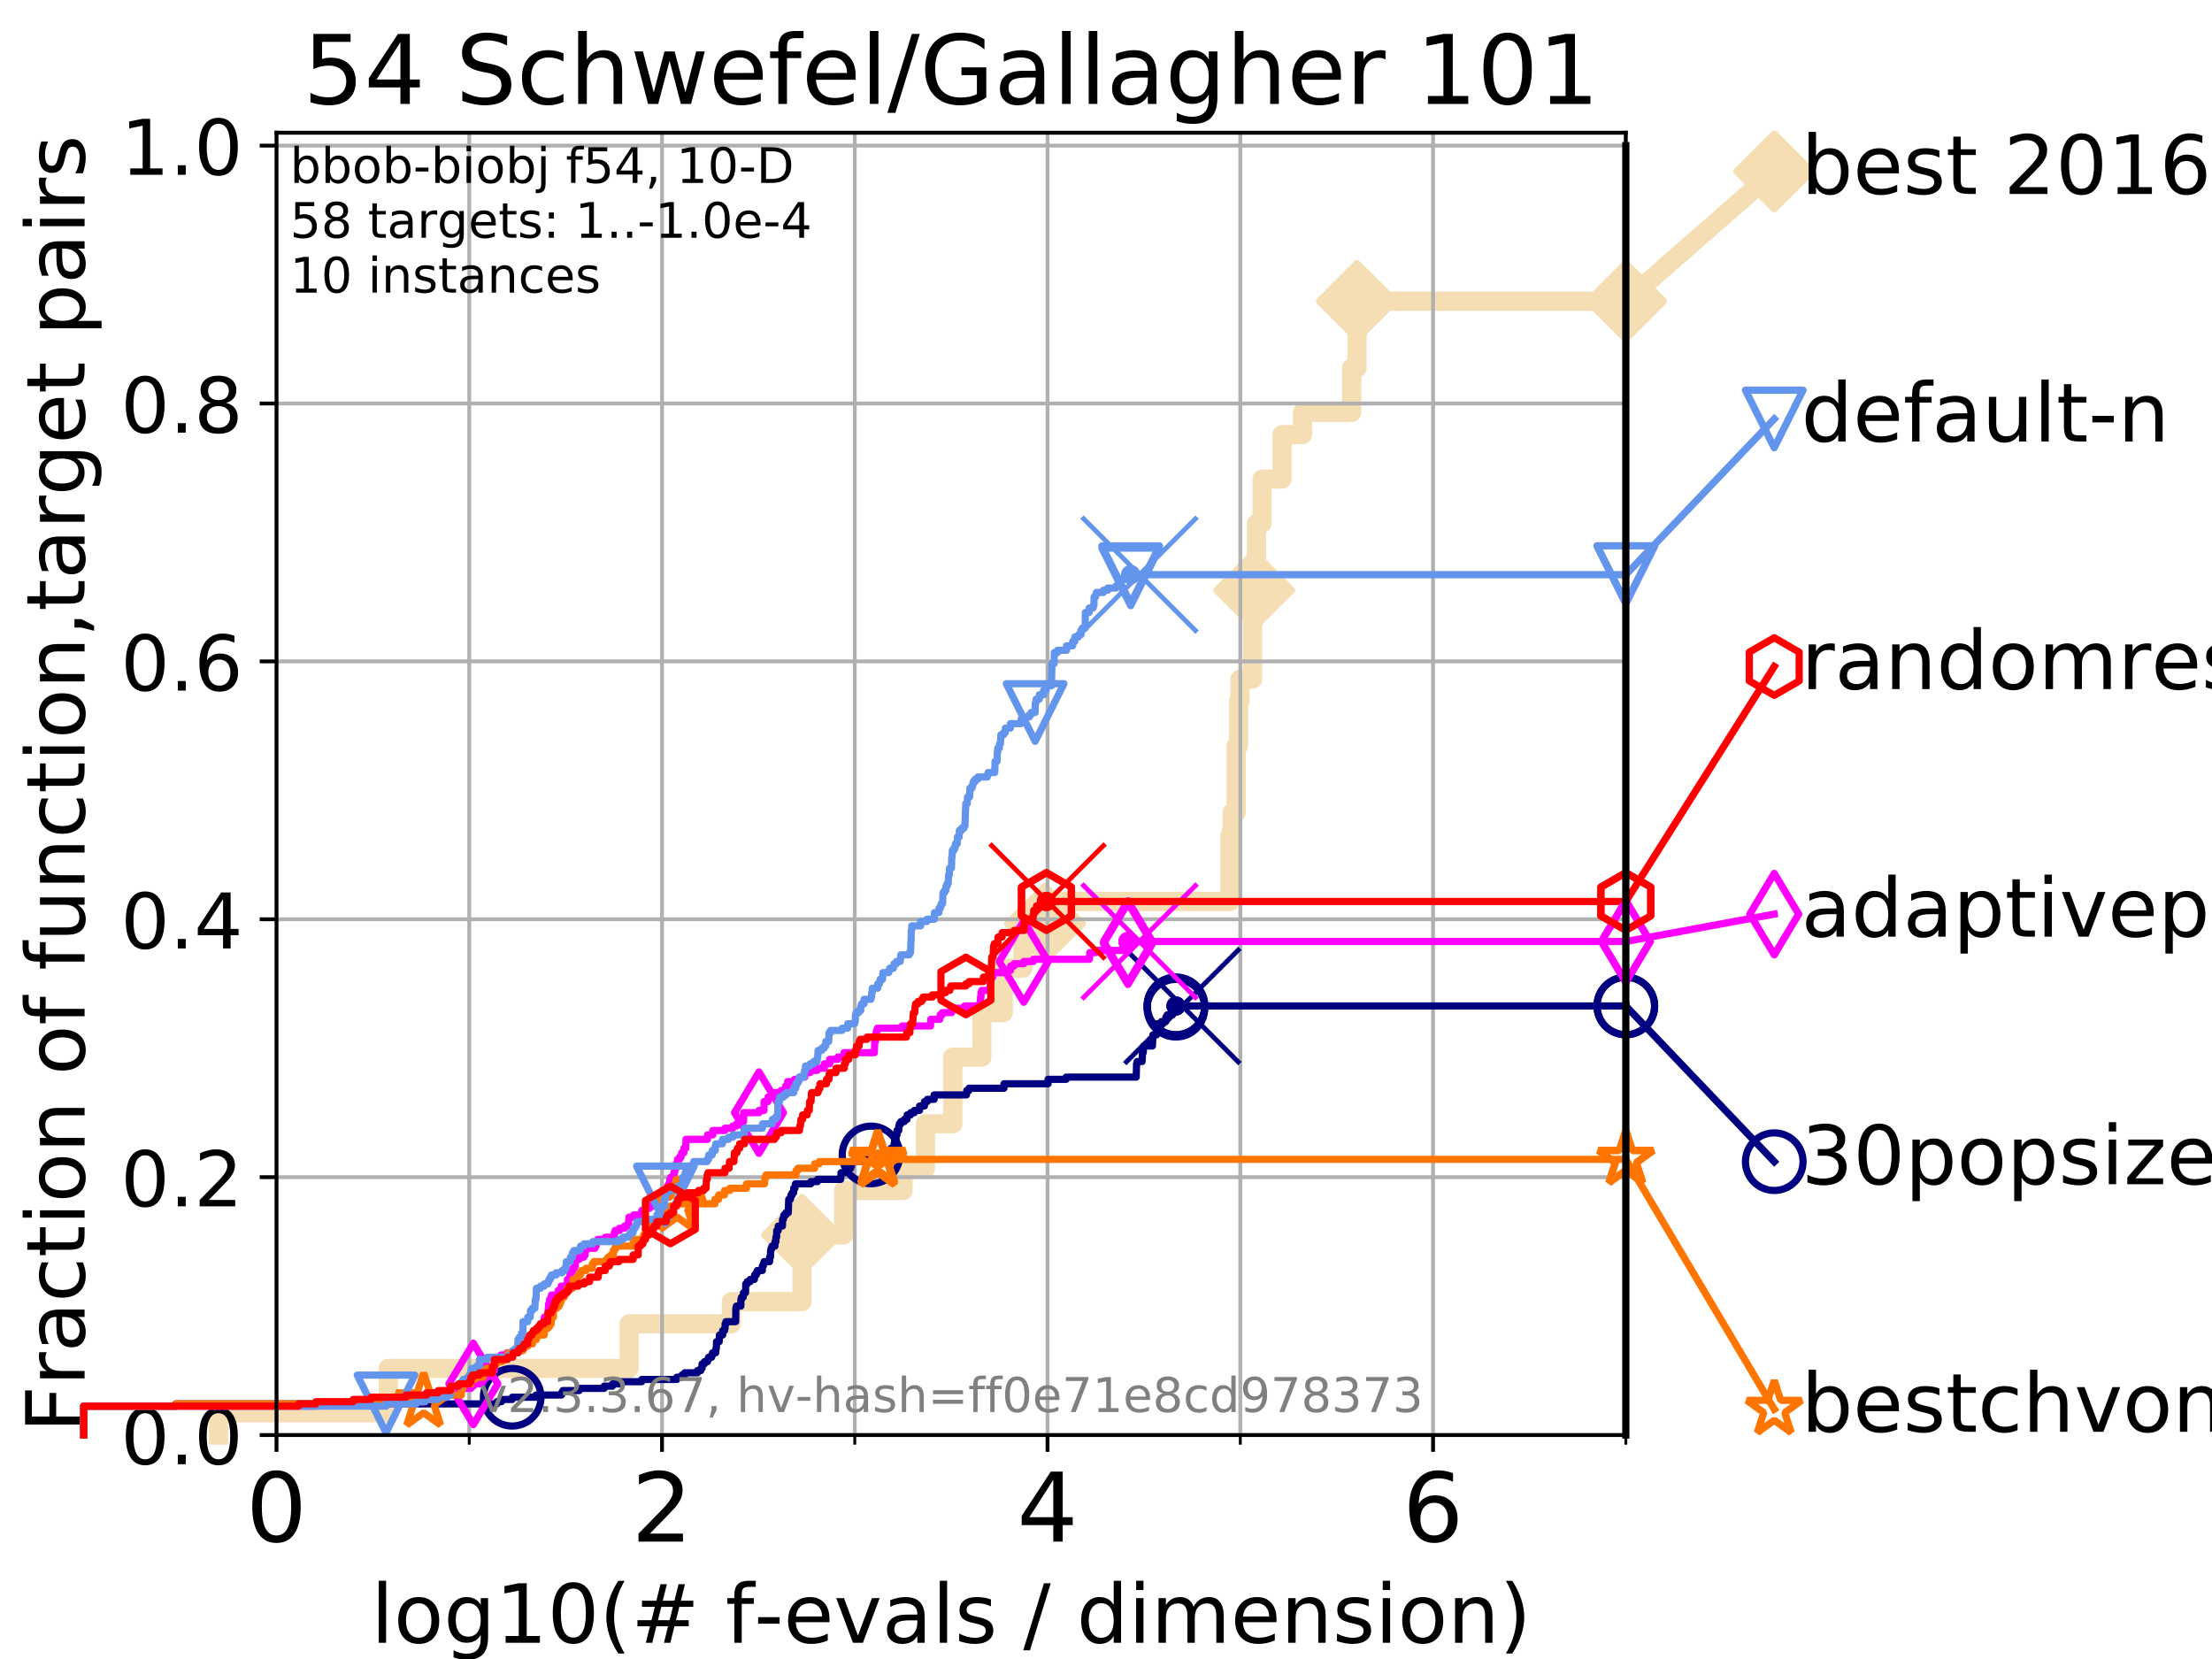 <?xml version="1.0" encoding="utf-8" standalone="no"?>
<!DOCTYPE svg PUBLIC "-//W3C//DTD SVG 1.1//EN"
  "http://www.w3.org/Graphics/SVG/1.1/DTD/svg11.dtd">
<!-- Created with matplotlib (https://matplotlib.org/) -->
<svg height="345.6pt" version="1.1" viewBox="0 0 460.8 345.6" width="460.8pt" xmlns="http://www.w3.org/2000/svg" xmlns:xlink="http://www.w3.org/1999/xlink">
 <defs>
  <style type="text/css">
*{stroke-linecap:butt;stroke-linejoin:round;}
  </style>
 </defs>
 <g id="figure_1">
  <g id="patch_1">
   <path d="M 0 345.6 
L 460.8 345.6 
L 460.8 0 
L 0 0 
z
" style="fill:#ffffff;"/>
  </g>
  <g id="axes_1">
   <g id="patch_2">
    <path d="M 57.6 298.944 
L 338.688 298.944 
L 338.688 27.648 
L 57.6 27.648 
z
" style="fill:#ffffff;"/>
   </g>
   <g id="line2d_1">
    <path d="M 45.512 298.944 
L 45.512 294.313 
L 80.881 294.313 
L 80.881 285.05 
L 131.056 285.05 
L 131.056 275.788 
L 152.353 275.788 
L 152.353 271.157 
L 167.073 271.157 
L 167.073 257.263 
L 175.732 257.263 
L 175.732 248.001 
L 188.131 248.001 
L 188.131 243.37 
L 192.799 243.37 
L 192.799 234.107 
L 198.492 234.107 
L 198.492 220.214 
L 204.539 220.214 
L 204.539 210.951 
L 208.99 210.951 
L 208.99 201.689 
L 213.081 201.689 
L 213.081 192.426 
L 217.685 192.426 
L 217.685 187.795 
L 256.239 187.795 
L 256.239 173.901 
L 256.672 173.901 
L 256.672 169.27 
L 257.509 169.27 
L 257.509 155.377 
L 258.007 155.377 
L 258.007 146.114 
L 258.305 146.114 
L 258.305 141.483 
L 260.931 141.483 
L 260.931 127.589 
L 261.256 127.589 
L 261.256 122.958 
L 261.752 122.958 
L 261.752 109.065 
L 262.907 109.065 
L 262.907 99.802 
L 267.074 99.802 
L 267.074 90.54 
L 271.346 90.54 
L 271.346 85.909 
L 281.577 85.909 
L 281.577 76.646 
L 282.704 76.646 
L 282.704 62.753 
L 338.688 62.753 
" style="fill:none;stroke:#f5deb3;stroke-linecap:square;stroke-width:4;"/>
   </g>
   <g id="line2d_2">
    <defs>
     <path d="M 0 7.778 
L 7.778 0 
L 0 -7.778 
L -7.778 0 
z
" id="m92e158d0db" style="stroke:#f5deb3;stroke-linejoin:miter;stroke-width:1.5;"/>
    </defs>
    <g>
     <use style="fill:#f5deb3;stroke:#f5deb3;stroke-linejoin:miter;stroke-width:1.5;" x="167.073" xlink:href="#m92e158d0db" y="257.263"/>
     <use style="fill:#f5deb3;stroke:#f5deb3;stroke-linejoin:miter;stroke-width:1.5;" x="217.685" xlink:href="#m92e158d0db" y="192.426"/>
     <use style="fill:#f5deb3;stroke:#f5deb3;stroke-linejoin:miter;stroke-width:1.5;" x="261.256" xlink:href="#m92e158d0db" y="122.958"/>
     <use style="fill:#f5deb3;stroke:#f5deb3;stroke-linejoin:miter;stroke-width:1.5;" x="282.704" xlink:href="#m92e158d0db" y="62.753"/>
     <use style="fill:#f5deb3;stroke:#f5deb3;stroke-linejoin:miter;stroke-width:1.5;" x="282.704" xlink:href="#m92e158d0db" y="62.753"/>
     <use style="fill:#f5deb3;stroke:#f5deb3;stroke-linejoin:miter;stroke-width:1.5;" x="338.688" xlink:href="#m92e158d0db" y="62.753"/>
    </g>
   </g>
   <g id="line2d_3">
    <path style="fill:none;stroke:#f5deb3;stroke-linecap:square;stroke-width:4;"/>
    <g/>
   </g>
   <g id="line2d_4">
    <path d="M 338.688 62.753 
L 369.608 35.706 
" style="fill:none;stroke:#f5deb3;stroke-linecap:square;stroke-width:4;"/>
    <g>
     <use style="fill:#f5deb3;stroke:#f5deb3;stroke-linejoin:miter;stroke-width:1.5;" x="338.688" xlink:href="#m92e158d0db" y="62.753"/>
     <use style="fill:#f5deb3;stroke:#f5deb3;stroke-linejoin:miter;stroke-width:1.5;" x="369.608" xlink:href="#m92e158d0db" y="35.706"/>
    </g>
   </g>
   <g id="matplotlib.axis_1">
    <g id="xtick_1">
     <g id="line2d_5">
      <path clip-path="url(#p20868f2f3b)" d="M 57.6 298.944 
L 57.6 27.648 
" style="fill:none;stroke:#b0b0b0;stroke-linecap:square;stroke-width:0.8;"/>
     </g>
     <g id="line2d_6">
      <defs>
       <path d="M 0 0 
L 0 3.5 
" id="m9aba30165f" style="stroke:#000000;stroke-width:0.8;"/>
      </defs>
      <g>
       <use style="stroke:#000000;stroke-width:0.8;" x="57.6" xlink:href="#m9aba30165f" y="298.944"/>
      </g>
     </g>
     <g id="text_1">
      <!-- 0 -->
      <defs>
       <path d="M 31.781 66.406 
Q 24.172 66.406 20.328 58.906 
Q 16.5 51.422 16.5 36.375 
Q 16.5 21.391 20.328 13.891 
Q 24.172 6.391 31.781 6.391 
Q 39.453 6.391 43.281 13.891 
Q 47.125 21.391 47.125 36.375 
Q 47.125 51.422 43.281 58.906 
Q 39.453 66.406 31.781 66.406 
z
M 31.781 74.219 
Q 44.047 74.219 50.516 64.516 
Q 56.984 54.828 56.984 36.375 
Q 56.984 17.969 50.516 8.266 
Q 44.047 -1.422 31.781 -1.422 
Q 19.531 -1.422 13.062 8.266 
Q 6.594 17.969 6.594 36.375 
Q 6.594 54.828 13.062 64.516 
Q 19.531 74.219 31.781 74.219 
z
" id="DejaVuSans-48"/>
      </defs>
      <g transform="translate(51.237 321.141)scale(0.2 -0.2)">
       <use xlink:href="#DejaVuSans-48"/>
      </g>
     </g>
    </g>
    <g id="xtick_2">
     <g id="line2d_7">
      <path clip-path="url(#p20868f2f3b)" d="M 137.911 298.944 
L 137.911 27.648 
" style="fill:none;stroke:#b0b0b0;stroke-linecap:square;stroke-width:0.8;"/>
     </g>
     <g id="line2d_8">
      <g>
       <use style="stroke:#000000;stroke-width:0.8;" x="137.911" xlink:href="#m9aba30165f" y="298.944"/>
      </g>
     </g>
     <g id="text_2">
      <!-- 2 -->
      <defs>
       <path d="M 19.188 8.297 
L 53.609 8.297 
L 53.609 0 
L 7.328 0 
L 7.328 8.297 
Q 12.938 14.109 22.625 23.891 
Q 32.328 33.688 34.812 36.531 
Q 39.547 41.844 41.422 45.531 
Q 43.312 49.219 43.312 52.781 
Q 43.312 58.594 39.234 62.25 
Q 35.156 65.922 28.609 65.922 
Q 23.969 65.922 18.812 64.312 
Q 13.672 62.703 7.812 59.422 
L 7.812 69.391 
Q 13.766 71.781 18.938 73 
Q 24.125 74.219 28.422 74.219 
Q 39.75 74.219 46.484 68.547 
Q 53.219 62.891 53.219 53.422 
Q 53.219 48.922 51.531 44.891 
Q 49.859 40.875 45.406 35.406 
Q 44.188 33.984 37.641 27.219 
Q 31.109 20.453 19.188 8.297 
z
" id="DejaVuSans-50"/>
      </defs>
      <g transform="translate(131.548 321.141)scale(0.2 -0.2)">
       <use xlink:href="#DejaVuSans-50"/>
      </g>
     </g>
    </g>
    <g id="xtick_3">
     <g id="line2d_9">
      <path clip-path="url(#p20868f2f3b)" d="M 218.222 298.944 
L 218.222 27.648 
" style="fill:none;stroke:#b0b0b0;stroke-linecap:square;stroke-width:0.8;"/>
     </g>
     <g id="line2d_10">
      <g>
       <use style="stroke:#000000;stroke-width:0.8;" x="218.222" xlink:href="#m9aba30165f" y="298.944"/>
      </g>
     </g>
     <g id="text_3">
      <!-- 4 -->
      <defs>
       <path d="M 37.797 64.312 
L 12.891 25.391 
L 37.797 25.391 
z
M 35.203 72.906 
L 47.609 72.906 
L 47.609 25.391 
L 58.016 25.391 
L 58.016 17.188 
L 47.609 17.188 
L 47.609 0 
L 37.797 0 
L 37.797 17.188 
L 4.891 17.188 
L 4.891 26.703 
z
" id="DejaVuSans-52"/>
      </defs>
      <g transform="translate(211.859 321.141)scale(0.2 -0.2)">
       <use xlink:href="#DejaVuSans-52"/>
      </g>
     </g>
    </g>
    <g id="xtick_4">
     <g id="line2d_11">
      <path clip-path="url(#p20868f2f3b)" d="M 298.533 298.944 
L 298.533 27.648 
" style="fill:none;stroke:#b0b0b0;stroke-linecap:square;stroke-width:0.8;"/>
     </g>
     <g id="line2d_12">
      <g>
       <use style="stroke:#000000;stroke-width:0.8;" x="298.533" xlink:href="#m9aba30165f" y="298.944"/>
      </g>
     </g>
     <g id="text_4">
      <!-- 6 -->
      <defs>
       <path d="M 33.016 40.375 
Q 26.375 40.375 22.484 35.828 
Q 18.609 31.297 18.609 23.391 
Q 18.609 15.531 22.484 10.953 
Q 26.375 6.391 33.016 6.391 
Q 39.656 6.391 43.531 10.953 
Q 47.406 15.531 47.406 23.391 
Q 47.406 31.297 43.531 35.828 
Q 39.656 40.375 33.016 40.375 
z
M 52.594 71.297 
L 52.594 62.312 
Q 48.875 64.062 45.094 64.984 
Q 41.312 65.922 37.594 65.922 
Q 27.828 65.922 22.672 59.328 
Q 17.531 52.734 16.797 39.406 
Q 19.672 43.656 24.016 45.922 
Q 28.375 48.188 33.594 48.188 
Q 44.578 48.188 50.953 41.516 
Q 57.328 34.859 57.328 23.391 
Q 57.328 12.156 50.688 5.359 
Q 44.047 -1.422 33.016 -1.422 
Q 20.359 -1.422 13.672 8.266 
Q 6.984 17.969 6.984 36.375 
Q 6.984 53.656 15.188 63.938 
Q 23.391 74.219 37.203 74.219 
Q 40.922 74.219 44.703 73.484 
Q 48.484 72.75 52.594 71.297 
z
" id="DejaVuSans-54"/>
      </defs>
      <g transform="translate(292.17 321.141)scale(0.2 -0.2)">
       <use xlink:href="#DejaVuSans-54"/>
      </g>
     </g>
    </g>
    <g id="xtick_5">
     <g id="line2d_13">
      <path clip-path="url(#p20868f2f3b)" d="M 97.755 298.944 
L 97.755 27.648 
" style="fill:none;stroke:#b0b0b0;stroke-linecap:square;stroke-width:0.8;"/>
     </g>
     <g id="line2d_14">
      <defs>
       <path d="M 0 0 
L 0 2 
" id="mdf20f8b4db" style="stroke:#000000;stroke-width:0.6;"/>
      </defs>
      <g>
       <use style="stroke:#000000;stroke-width:0.6;" x="97.755" xlink:href="#mdf20f8b4db" y="298.944"/>
      </g>
     </g>
    </g>
    <g id="xtick_6">
     <g id="line2d_15">
      <path clip-path="url(#p20868f2f3b)" d="M 178.066 298.944 
L 178.066 27.648 
" style="fill:none;stroke:#b0b0b0;stroke-linecap:square;stroke-width:0.8;"/>
     </g>
     <g id="line2d_16">
      <g>
       <use style="stroke:#000000;stroke-width:0.6;" x="178.066" xlink:href="#mdf20f8b4db" y="298.944"/>
      </g>
     </g>
    </g>
    <g id="xtick_7">
     <g id="line2d_17">
      <path clip-path="url(#p20868f2f3b)" d="M 258.377 298.944 
L 258.377 27.648 
" style="fill:none;stroke:#b0b0b0;stroke-linecap:square;stroke-width:0.8;"/>
     </g>
     <g id="line2d_18">
      <g>
       <use style="stroke:#000000;stroke-width:0.6;" x="258.377" xlink:href="#mdf20f8b4db" y="298.944"/>
      </g>
     </g>
    </g>
    <g id="xtick_8">
     <g id="line2d_19">
      <path clip-path="url(#p20868f2f3b)" d="M 338.688 298.944 
L 338.688 27.648 
" style="fill:none;stroke:#b0b0b0;stroke-linecap:square;stroke-width:0.8;"/>
     </g>
     <g id="line2d_20">
      <g>
       <use style="stroke:#000000;stroke-width:0.6;" x="338.688" xlink:href="#mdf20f8b4db" y="298.944"/>
      </g>
     </g>
    </g>
    <g id="text_5">
     <!-- log10(# f-evals / dimension) -->
     <defs>
      <path d="M 9.422 75.984 
L 18.406 75.984 
L 18.406 0 
L 9.422 0 
z
" id="DejaVuSans-108"/>
      <path d="M 30.609 48.391 
Q 23.391 48.391 19.188 42.75 
Q 14.984 37.109 14.984 27.297 
Q 14.984 17.484 19.156 11.844 
Q 23.344 6.203 30.609 6.203 
Q 37.797 6.203 41.984 11.859 
Q 46.188 17.531 46.188 27.297 
Q 46.188 37.016 41.984 42.703 
Q 37.797 48.391 30.609 48.391 
z
M 30.609 56 
Q 42.328 56 49.016 48.375 
Q 55.719 40.766 55.719 27.297 
Q 55.719 13.875 49.016 6.219 
Q 42.328 -1.422 30.609 -1.422 
Q 18.844 -1.422 12.172 6.219 
Q 5.516 13.875 5.516 27.297 
Q 5.516 40.766 12.172 48.375 
Q 18.844 56 30.609 56 
z
" id="DejaVuSans-111"/>
      <path d="M 45.406 27.984 
Q 45.406 37.75 41.375 43.109 
Q 37.359 48.484 30.078 48.484 
Q 22.859 48.484 18.828 43.109 
Q 14.797 37.75 14.797 27.984 
Q 14.797 18.266 18.828 12.891 
Q 22.859 7.516 30.078 7.516 
Q 37.359 7.516 41.375 12.891 
Q 45.406 18.266 45.406 27.984 
z
M 54.391 6.781 
Q 54.391 -7.172 48.188 -13.984 
Q 42 -20.797 29.203 -20.797 
Q 24.469 -20.797 20.266 -20.094 
Q 16.062 -19.391 12.109 -17.922 
L 12.109 -9.188 
Q 16.062 -11.328 19.922 -12.344 
Q 23.781 -13.375 27.781 -13.375 
Q 36.625 -13.375 41.016 -8.766 
Q 45.406 -4.156 45.406 5.172 
L 45.406 9.625 
Q 42.625 4.781 38.281 2.391 
Q 33.938 0 27.875 0 
Q 17.828 0 11.672 7.656 
Q 5.516 15.328 5.516 27.984 
Q 5.516 40.672 11.672 48.328 
Q 17.828 56 27.875 56 
Q 33.938 56 38.281 53.609 
Q 42.625 51.219 45.406 46.391 
L 45.406 54.688 
L 54.391 54.688 
z
" id="DejaVuSans-103"/>
      <path d="M 12.406 8.297 
L 28.516 8.297 
L 28.516 63.922 
L 10.984 60.406 
L 10.984 69.391 
L 28.422 72.906 
L 38.281 72.906 
L 38.281 8.297 
L 54.391 8.297 
L 54.391 0 
L 12.406 0 
z
" id="DejaVuSans-49"/>
      <path d="M 31 75.875 
Q 24.469 64.656 21.281 53.656 
Q 18.109 42.672 18.109 31.391 
Q 18.109 20.125 21.312 9.062 
Q 24.516 -2 31 -13.188 
L 23.188 -13.188 
Q 15.875 -1.703 12.234 9.375 
Q 8.594 20.453 8.594 31.391 
Q 8.594 42.281 12.203 53.312 
Q 15.828 64.359 23.188 75.875 
z
" id="DejaVuSans-40"/>
      <path d="M 51.125 44 
L 36.922 44 
L 32.812 27.688 
L 47.125 27.688 
z
M 43.797 71.781 
L 38.719 51.516 
L 52.984 51.516 
L 58.109 71.781 
L 65.922 71.781 
L 60.891 51.516 
L 76.125 51.516 
L 76.125 44 
L 58.984 44 
L 54.984 27.688 
L 70.516 27.688 
L 70.516 20.219 
L 53.078 20.219 
L 48 0 
L 40.188 0 
L 45.219 20.219 
L 30.906 20.219 
L 25.875 0 
L 18.016 0 
L 23.094 20.219 
L 7.719 20.219 
L 7.719 27.688 
L 24.906 27.688 
L 29 44 
L 13.281 44 
L 13.281 51.516 
L 30.906 51.516 
L 35.891 71.781 
z
" id="DejaVuSans-35"/>
      <path id="DejaVuSans-32"/>
      <path d="M 37.109 75.984 
L 37.109 68.5 
L 28.516 68.5 
Q 23.688 68.5 21.797 66.547 
Q 19.922 64.594 19.922 59.516 
L 19.922 54.688 
L 34.719 54.688 
L 34.719 47.703 
L 19.922 47.703 
L 19.922 0 
L 10.891 0 
L 10.891 47.703 
L 2.297 47.703 
L 2.297 54.688 
L 10.891 54.688 
L 10.891 58.5 
Q 10.891 67.625 15.141 71.797 
Q 19.391 75.984 28.609 75.984 
z
" id="DejaVuSans-102"/>
      <path d="M 4.891 31.391 
L 31.203 31.391 
L 31.203 23.391 
L 4.891 23.391 
z
" id="DejaVuSans-45"/>
      <path d="M 56.203 29.594 
L 56.203 25.203 
L 14.891 25.203 
Q 15.484 15.922 20.484 11.062 
Q 25.484 6.203 34.422 6.203 
Q 39.594 6.203 44.453 7.469 
Q 49.312 8.734 54.109 11.281 
L 54.109 2.781 
Q 49.266 0.734 44.188 -0.344 
Q 39.109 -1.422 33.891 -1.422 
Q 20.797 -1.422 13.156 6.188 
Q 5.516 13.812 5.516 26.812 
Q 5.516 40.234 12.766 48.109 
Q 20.016 56 32.328 56 
Q 43.359 56 49.781 48.891 
Q 56.203 41.797 56.203 29.594 
z
M 47.219 32.234 
Q 47.125 39.594 43.094 43.984 
Q 39.062 48.391 32.422 48.391 
Q 24.906 48.391 20.391 44.141 
Q 15.875 39.891 15.188 32.172 
z
" id="DejaVuSans-101"/>
      <path d="M 2.984 54.688 
L 12.5 54.688 
L 29.594 8.797 
L 46.688 54.688 
L 56.203 54.688 
L 35.688 0 
L 23.484 0 
z
" id="DejaVuSans-118"/>
      <path d="M 34.281 27.484 
Q 23.391 27.484 19.188 25 
Q 14.984 22.516 14.984 16.5 
Q 14.984 11.719 18.141 8.906 
Q 21.297 6.109 26.703 6.109 
Q 34.188 6.109 38.703 11.406 
Q 43.219 16.703 43.219 25.484 
L 43.219 27.484 
z
M 52.203 31.203 
L 52.203 0 
L 43.219 0 
L 43.219 8.297 
Q 40.141 3.328 35.547 0.953 
Q 30.953 -1.422 24.312 -1.422 
Q 15.922 -1.422 10.953 3.297 
Q 6 8.016 6 15.922 
Q 6 25.141 12.172 29.828 
Q 18.359 34.516 30.609 34.516 
L 43.219 34.516 
L 43.219 35.406 
Q 43.219 41.609 39.141 45 
Q 35.062 48.391 27.688 48.391 
Q 23 48.391 18.547 47.266 
Q 14.109 46.141 10.016 43.891 
L 10.016 52.203 
Q 14.938 54.109 19.578 55.047 
Q 24.219 56 28.609 56 
Q 40.484 56 46.344 49.844 
Q 52.203 43.703 52.203 31.203 
z
" id="DejaVuSans-97"/>
      <path d="M 44.281 53.078 
L 44.281 44.578 
Q 40.484 46.531 36.375 47.5 
Q 32.281 48.484 27.875 48.484 
Q 21.188 48.484 17.844 46.438 
Q 14.5 44.391 14.5 40.281 
Q 14.5 37.156 16.891 35.375 
Q 19.281 33.594 26.516 31.984 
L 29.594 31.297 
Q 39.156 29.25 43.188 25.516 
Q 47.219 21.781 47.219 15.094 
Q 47.219 7.469 41.188 3.016 
Q 35.156 -1.422 24.609 -1.422 
Q 20.219 -1.422 15.453 -0.562 
Q 10.688 0.297 5.422 2 
L 5.422 11.281 
Q 10.406 8.688 15.234 7.391 
Q 20.062 6.109 24.812 6.109 
Q 31.156 6.109 34.562 8.281 
Q 37.984 10.453 37.984 14.406 
Q 37.984 18.062 35.516 20.016 
Q 33.062 21.969 24.703 23.781 
L 21.578 24.516 
Q 13.234 26.266 9.516 29.906 
Q 5.812 33.547 5.812 39.891 
Q 5.812 47.609 11.281 51.797 
Q 16.75 56 26.812 56 
Q 31.781 56 36.172 55.266 
Q 40.578 54.547 44.281 53.078 
z
" id="DejaVuSans-115"/>
      <path d="M 25.391 72.906 
L 33.688 72.906 
L 8.297 -9.281 
L 0 -9.281 
z
" id="DejaVuSans-47"/>
      <path d="M 45.406 46.391 
L 45.406 75.984 
L 54.391 75.984 
L 54.391 0 
L 45.406 0 
L 45.406 8.203 
Q 42.578 3.328 38.25 0.953 
Q 33.938 -1.422 27.875 -1.422 
Q 17.969 -1.422 11.734 6.484 
Q 5.516 14.406 5.516 27.297 
Q 5.516 40.188 11.734 48.094 
Q 17.969 56 27.875 56 
Q 33.938 56 38.25 53.625 
Q 42.578 51.266 45.406 46.391 
z
M 14.797 27.297 
Q 14.797 17.391 18.875 11.75 
Q 22.953 6.109 30.078 6.109 
Q 37.203 6.109 41.297 11.75 
Q 45.406 17.391 45.406 27.297 
Q 45.406 37.203 41.297 42.844 
Q 37.203 48.484 30.078 48.484 
Q 22.953 48.484 18.875 42.844 
Q 14.797 37.203 14.797 27.297 
z
" id="DejaVuSans-100"/>
      <path d="M 9.422 54.688 
L 18.406 54.688 
L 18.406 0 
L 9.422 0 
z
M 9.422 75.984 
L 18.406 75.984 
L 18.406 64.594 
L 9.422 64.594 
z
" id="DejaVuSans-105"/>
      <path d="M 52 44.188 
Q 55.375 50.25 60.062 53.125 
Q 64.75 56 71.094 56 
Q 79.641 56 84.281 50.016 
Q 88.922 44.047 88.922 33.016 
L 88.922 0 
L 79.891 0 
L 79.891 32.719 
Q 79.891 40.578 77.094 44.375 
Q 74.312 48.188 68.609 48.188 
Q 61.625 48.188 57.562 43.547 
Q 53.516 38.922 53.516 30.906 
L 53.516 0 
L 44.484 0 
L 44.484 32.719 
Q 44.484 40.625 41.703 44.406 
Q 38.922 48.188 33.109 48.188 
Q 26.219 48.188 22.156 43.531 
Q 18.109 38.875 18.109 30.906 
L 18.109 0 
L 9.078 0 
L 9.078 54.688 
L 18.109 54.688 
L 18.109 46.188 
Q 21.188 51.219 25.484 53.609 
Q 29.781 56 35.688 56 
Q 41.656 56 45.828 52.969 
Q 50 49.953 52 44.188 
z
" id="DejaVuSans-109"/>
      <path d="M 54.891 33.016 
L 54.891 0 
L 45.906 0 
L 45.906 32.719 
Q 45.906 40.484 42.875 44.328 
Q 39.844 48.188 33.797 48.188 
Q 26.516 48.188 22.312 43.547 
Q 18.109 38.922 18.109 30.906 
L 18.109 0 
L 9.078 0 
L 9.078 54.688 
L 18.109 54.688 
L 18.109 46.188 
Q 21.344 51.125 25.703 53.562 
Q 30.078 56 35.797 56 
Q 45.219 56 50.047 50.172 
Q 54.891 44.344 54.891 33.016 
z
" id="DejaVuSans-110"/>
      <path d="M 8.016 75.875 
L 15.828 75.875 
Q 23.141 64.359 26.781 53.312 
Q 30.422 42.281 30.422 31.391 
Q 30.422 20.453 26.781 9.375 
Q 23.141 -1.703 15.828 -13.188 
L 8.016 -13.188 
Q 14.5 -2 17.703 9.062 
Q 20.906 20.125 20.906 31.391 
Q 20.906 42.672 17.703 53.656 
Q 14.5 64.656 8.016 75.875 
z
" id="DejaVuSans-41"/>
     </defs>
     <g transform="translate(77.303 342.218)scale(0.17 -0.17)">
      <use xlink:href="#DejaVuSans-108"/>
      <use x="27.783" xlink:href="#DejaVuSans-111"/>
      <use x="88.965" xlink:href="#DejaVuSans-103"/>
      <use x="152.441" xlink:href="#DejaVuSans-49"/>
      <use x="216.064" xlink:href="#DejaVuSans-48"/>
      <use x="279.688" xlink:href="#DejaVuSans-40"/>
      <use x="318.701" xlink:href="#DejaVuSans-35"/>
      <use x="402.49" xlink:href="#DejaVuSans-32"/>
      <use x="434.277" xlink:href="#DejaVuSans-102"/>
      <use x="469.404" xlink:href="#DejaVuSans-45"/>
      <use x="505.488" xlink:href="#DejaVuSans-101"/>
      <use x="567.012" xlink:href="#DejaVuSans-118"/>
      <use x="626.191" xlink:href="#DejaVuSans-97"/>
      <use x="687.471" xlink:href="#DejaVuSans-108"/>
      <use x="715.254" xlink:href="#DejaVuSans-115"/>
      <use x="767.354" xlink:href="#DejaVuSans-32"/>
      <use x="799.141" xlink:href="#DejaVuSans-47"/>
      <use x="832.832" xlink:href="#DejaVuSans-32"/>
      <use x="864.619" xlink:href="#DejaVuSans-100"/>
      <use x="928.096" xlink:href="#DejaVuSans-105"/>
      <use x="955.879" xlink:href="#DejaVuSans-109"/>
      <use x="1053.291" xlink:href="#DejaVuSans-101"/>
      <use x="1114.814" xlink:href="#DejaVuSans-110"/>
      <use x="1178.193" xlink:href="#DejaVuSans-115"/>
      <use x="1230.293" xlink:href="#DejaVuSans-105"/>
      <use x="1258.076" xlink:href="#DejaVuSans-111"/>
      <use x="1319.258" xlink:href="#DejaVuSans-110"/>
      <use x="1382.637" xlink:href="#DejaVuSans-41"/>
     </g>
    </g>
   </g>
   <g id="matplotlib.axis_2">
    <g id="ytick_1">
     <g id="line2d_21">
      <path clip-path="url(#p20868f2f3b)" d="M 57.6 298.944 
L 338.688 298.944 
" style="fill:none;stroke:#b0b0b0;stroke-linecap:square;stroke-width:0.8;"/>
     </g>
     <g id="line2d_22">
      <defs>
       <path d="M 0 0 
L -3.5 0 
" id="m80a4196242" style="stroke:#000000;stroke-width:0.8;"/>
      </defs>
      <g>
       <use style="stroke:#000000;stroke-width:0.8;" x="57.6" xlink:href="#m80a4196242" y="298.944"/>
      </g>
     </g>
     <g id="text_6">
      <!-- 0.0 -->
      <defs>
       <path d="M 10.688 12.406 
L 21 12.406 
L 21 0 
L 10.688 0 
z
" id="DejaVuSans-46"/>
      </defs>
      <g transform="translate(25.155 305.023)scale(0.16 -0.16)">
       <use xlink:href="#DejaVuSans-48"/>
       <use x="63.623" xlink:href="#DejaVuSans-46"/>
       <use x="95.41" xlink:href="#DejaVuSans-48"/>
      </g>
     </g>
    </g>
    <g id="ytick_2">
     <g id="line2d_23">
      <path clip-path="url(#p20868f2f3b)" d="M 57.6 245.222 
L 338.688 245.222 
" style="fill:none;stroke:#b0b0b0;stroke-linecap:square;stroke-width:0.8;"/>
     </g>
     <g id="line2d_24">
      <g>
       <use style="stroke:#000000;stroke-width:0.8;" x="57.6" xlink:href="#m80a4196242" y="245.222"/>
      </g>
     </g>
     <g id="text_7">
      <!-- 0.2 -->
      <g transform="translate(25.155 251.301)scale(0.16 -0.16)">
       <use xlink:href="#DejaVuSans-48"/>
       <use x="63.623" xlink:href="#DejaVuSans-46"/>
       <use x="95.41" xlink:href="#DejaVuSans-50"/>
      </g>
     </g>
    </g>
    <g id="ytick_3">
     <g id="line2d_25">
      <path clip-path="url(#p20868f2f3b)" d="M 57.6 191.5 
L 338.688 191.5 
" style="fill:none;stroke:#b0b0b0;stroke-linecap:square;stroke-width:0.8;"/>
     </g>
     <g id="line2d_26">
      <g>
       <use style="stroke:#000000;stroke-width:0.8;" x="57.6" xlink:href="#m80a4196242" y="191.5"/>
      </g>
     </g>
     <g id="text_8">
      <!-- 0.4 -->
      <g transform="translate(25.155 197.579)scale(0.16 -0.16)">
       <use xlink:href="#DejaVuSans-48"/>
       <use x="63.623" xlink:href="#DejaVuSans-46"/>
       <use x="95.41" xlink:href="#DejaVuSans-52"/>
      </g>
     </g>
    </g>
    <g id="ytick_4">
     <g id="line2d_27">
      <path clip-path="url(#p20868f2f3b)" d="M 57.6 137.778 
L 338.688 137.778 
" style="fill:none;stroke:#b0b0b0;stroke-linecap:square;stroke-width:0.8;"/>
     </g>
     <g id="line2d_28">
      <g>
       <use style="stroke:#000000;stroke-width:0.8;" x="57.6" xlink:href="#m80a4196242" y="137.778"/>
      </g>
     </g>
     <g id="text_9">
      <!-- 0.6 -->
      <g transform="translate(25.155 143.857)scale(0.16 -0.16)">
       <use xlink:href="#DejaVuSans-48"/>
       <use x="63.623" xlink:href="#DejaVuSans-46"/>
       <use x="95.41" xlink:href="#DejaVuSans-54"/>
      </g>
     </g>
    </g>
    <g id="ytick_5">
     <g id="line2d_29">
      <path clip-path="url(#p20868f2f3b)" d="M 57.6 84.056 
L 338.688 84.056 
" style="fill:none;stroke:#b0b0b0;stroke-linecap:square;stroke-width:0.8;"/>
     </g>
     <g id="line2d_30">
      <g>
       <use style="stroke:#000000;stroke-width:0.8;" x="57.6" xlink:href="#m80a4196242" y="84.056"/>
      </g>
     </g>
     <g id="text_10">
      <!-- 0.8 -->
      <defs>
       <path d="M 31.781 34.625 
Q 24.75 34.625 20.719 30.859 
Q 16.703 27.094 16.703 20.516 
Q 16.703 13.922 20.719 10.156 
Q 24.75 6.391 31.781 6.391 
Q 38.812 6.391 42.859 10.172 
Q 46.922 13.969 46.922 20.516 
Q 46.922 27.094 42.891 30.859 
Q 38.875 34.625 31.781 34.625 
z
M 21.922 38.812 
Q 15.578 40.375 12.031 44.719 
Q 8.5 49.078 8.5 55.328 
Q 8.5 64.062 14.719 69.141 
Q 20.953 74.219 31.781 74.219 
Q 42.672 74.219 48.875 69.141 
Q 55.078 64.062 55.078 55.328 
Q 55.078 49.078 51.531 44.719 
Q 48 40.375 41.703 38.812 
Q 48.828 37.156 52.797 32.312 
Q 56.781 27.484 56.781 20.516 
Q 56.781 9.906 50.312 4.234 
Q 43.844 -1.422 31.781 -1.422 
Q 19.734 -1.422 13.25 4.234 
Q 6.781 9.906 6.781 20.516 
Q 6.781 27.484 10.781 32.312 
Q 14.797 37.156 21.922 38.812 
z
M 18.312 54.391 
Q 18.312 48.734 21.844 45.562 
Q 25.391 42.391 31.781 42.391 
Q 38.141 42.391 41.719 45.562 
Q 45.312 48.734 45.312 54.391 
Q 45.312 60.062 41.719 63.234 
Q 38.141 66.406 31.781 66.406 
Q 25.391 66.406 21.844 63.234 
Q 18.312 60.062 18.312 54.391 
z
" id="DejaVuSans-56"/>
      </defs>
      <g transform="translate(25.155 90.135)scale(0.16 -0.16)">
       <use xlink:href="#DejaVuSans-48"/>
       <use x="63.623" xlink:href="#DejaVuSans-46"/>
       <use x="95.41" xlink:href="#DejaVuSans-56"/>
      </g>
     </g>
    </g>
    <g id="ytick_6">
     <g id="line2d_31">
      <path clip-path="url(#p20868f2f3b)" d="M 57.6 30.334 
L 338.688 30.334 
" style="fill:none;stroke:#b0b0b0;stroke-linecap:square;stroke-width:0.8;"/>
     </g>
     <g id="line2d_32">
      <g>
       <use style="stroke:#000000;stroke-width:0.8;" x="57.6" xlink:href="#m80a4196242" y="30.334"/>
      </g>
     </g>
     <g id="text_11">
      <!-- 1.0 -->
      <g transform="translate(25.155 36.413)scale(0.16 -0.16)">
       <use xlink:href="#DejaVuSans-49"/>
       <use x="63.623" xlink:href="#DejaVuSans-46"/>
       <use x="95.41" xlink:href="#DejaVuSans-48"/>
      </g>
     </g>
    </g>
    <g id="text_12">
     <!-- Fraction of function,target pairs -->
     <defs>
      <path d="M 9.812 72.906 
L 51.703 72.906 
L 51.703 64.594 
L 19.672 64.594 
L 19.672 43.109 
L 48.578 43.109 
L 48.578 34.812 
L 19.672 34.812 
L 19.672 0 
L 9.812 0 
z
" id="DejaVuSans-70"/>
      <path d="M 41.109 46.297 
Q 39.594 47.172 37.812 47.578 
Q 36.031 48 33.891 48 
Q 26.266 48 22.188 43.047 
Q 18.109 38.094 18.109 28.812 
L 18.109 0 
L 9.078 0 
L 9.078 54.688 
L 18.109 54.688 
L 18.109 46.188 
Q 20.953 51.172 25.484 53.578 
Q 30.031 56 36.531 56 
Q 37.453 56 38.578 55.875 
Q 39.703 55.766 41.062 55.516 
z
" id="DejaVuSans-114"/>
      <path d="M 48.781 52.594 
L 48.781 44.188 
Q 44.969 46.297 41.141 47.344 
Q 37.312 48.391 33.406 48.391 
Q 24.656 48.391 19.812 42.844 
Q 14.984 37.312 14.984 27.297 
Q 14.984 17.281 19.812 11.734 
Q 24.656 6.203 33.406 6.203 
Q 37.312 6.203 41.141 7.25 
Q 44.969 8.297 48.781 10.406 
L 48.781 2.094 
Q 45.016 0.344 40.984 -0.531 
Q 36.969 -1.422 32.422 -1.422 
Q 20.062 -1.422 12.781 6.344 
Q 5.516 14.109 5.516 27.297 
Q 5.516 40.672 12.859 48.328 
Q 20.219 56 33.016 56 
Q 37.156 56 41.109 55.141 
Q 45.062 54.297 48.781 52.594 
z
" id="DejaVuSans-99"/>
      <path d="M 18.312 70.219 
L 18.312 54.688 
L 36.812 54.688 
L 36.812 47.703 
L 18.312 47.703 
L 18.312 18.016 
Q 18.312 11.328 20.141 9.422 
Q 21.969 7.516 27.594 7.516 
L 36.812 7.516 
L 36.812 0 
L 27.594 0 
Q 17.188 0 13.234 3.875 
Q 9.281 7.766 9.281 18.016 
L 9.281 47.703 
L 2.688 47.703 
L 2.688 54.688 
L 9.281 54.688 
L 9.281 70.219 
z
" id="DejaVuSans-116"/>
      <path d="M 8.5 21.578 
L 8.5 54.688 
L 17.484 54.688 
L 17.484 21.922 
Q 17.484 14.156 20.5 10.266 
Q 23.531 6.391 29.594 6.391 
Q 36.859 6.391 41.078 11.031 
Q 45.312 15.672 45.312 23.688 
L 45.312 54.688 
L 54.297 54.688 
L 54.297 0 
L 45.312 0 
L 45.312 8.406 
Q 42.047 3.422 37.719 1 
Q 33.406 -1.422 27.688 -1.422 
Q 18.266 -1.422 13.375 4.438 
Q 8.5 10.297 8.5 21.578 
z
M 31.109 56 
z
" id="DejaVuSans-117"/>
      <path d="M 11.719 12.406 
L 22.016 12.406 
L 22.016 4 
L 14.016 -11.625 
L 7.719 -11.625 
L 11.719 4 
z
" id="DejaVuSans-44"/>
      <path d="M 18.109 8.203 
L 18.109 -20.797 
L 9.078 -20.797 
L 9.078 54.688 
L 18.109 54.688 
L 18.109 46.391 
Q 20.953 51.266 25.266 53.625 
Q 29.594 56 35.594 56 
Q 45.562 56 51.781 48.094 
Q 58.016 40.188 58.016 27.297 
Q 58.016 14.406 51.781 6.484 
Q 45.562 -1.422 35.594 -1.422 
Q 29.594 -1.422 25.266 0.953 
Q 20.953 3.328 18.109 8.203 
z
M 48.688 27.297 
Q 48.688 37.203 44.609 42.844 
Q 40.531 48.484 33.406 48.484 
Q 26.266 48.484 22.188 42.844 
Q 18.109 37.203 18.109 27.297 
Q 18.109 17.391 22.188 11.75 
Q 26.266 6.109 33.406 6.109 
Q 40.531 6.109 44.609 11.75 
Q 48.688 17.391 48.688 27.297 
z
" id="DejaVuSans-112"/>
     </defs>
     <g transform="translate(17.62 298.435)rotate(-90)scale(0.17 -0.17)">
      <use xlink:href="#DejaVuSans-70"/>
      <use x="57.41" xlink:href="#DejaVuSans-114"/>
      <use x="98.523" xlink:href="#DejaVuSans-97"/>
      <use x="159.803" xlink:href="#DejaVuSans-99"/>
      <use x="214.783" xlink:href="#DejaVuSans-116"/>
      <use x="253.992" xlink:href="#DejaVuSans-105"/>
      <use x="281.775" xlink:href="#DejaVuSans-111"/>
      <use x="342.957" xlink:href="#DejaVuSans-110"/>
      <use x="406.336" xlink:href="#DejaVuSans-32"/>
      <use x="438.123" xlink:href="#DejaVuSans-111"/>
      <use x="499.305" xlink:href="#DejaVuSans-102"/>
      <use x="534.51" xlink:href="#DejaVuSans-32"/>
      <use x="566.297" xlink:href="#DejaVuSans-102"/>
      <use x="601.502" xlink:href="#DejaVuSans-117"/>
      <use x="664.881" xlink:href="#DejaVuSans-110"/>
      <use x="728.26" xlink:href="#DejaVuSans-99"/>
      <use x="783.24" xlink:href="#DejaVuSans-116"/>
      <use x="822.449" xlink:href="#DejaVuSans-105"/>
      <use x="850.232" xlink:href="#DejaVuSans-111"/>
      <use x="911.414" xlink:href="#DejaVuSans-110"/>
      <use x="974.793" xlink:href="#DejaVuSans-44"/>
      <use x="1006.58" xlink:href="#DejaVuSans-116"/>
      <use x="1045.789" xlink:href="#DejaVuSans-97"/>
      <use x="1107.068" xlink:href="#DejaVuSans-114"/>
      <use x="1148.166" xlink:href="#DejaVuSans-103"/>
      <use x="1211.643" xlink:href="#DejaVuSans-101"/>
      <use x="1273.166" xlink:href="#DejaVuSans-116"/>
      <use x="1312.375" xlink:href="#DejaVuSans-32"/>
      <use x="1344.162" xlink:href="#DejaVuSans-112"/>
      <use x="1407.639" xlink:href="#DejaVuSans-97"/>
      <use x="1468.918" xlink:href="#DejaVuSans-105"/>
      <use x="1496.701" xlink:href="#DejaVuSans-114"/>
      <use x="1537.814" xlink:href="#DejaVuSans-115"/>
     </g>
    </g>
   </g>
   <g id="line2d_33">
    <defs>
     <path d="M 0 1.5 
C 0.398 1.5 0.779 1.342 1.061 1.061 
C 1.342 0.779 1.5 0.398 1.5 0 
C 1.5 -0.398 1.342 -0.779 1.061 -1.061 
C 0.779 -1.342 0.398 -1.5 0 -1.5 
C -0.398 -1.5 -0.779 -1.342 -1.061 -1.061 
C -1.342 -0.779 -1.5 -0.398 -1.5 0 
C -1.5 0.398 -1.342 0.779 -1.061 1.061 
C -0.779 1.342 -0.398 1.5 0 1.5 
z
" id="m4e29e69486" style="stroke:#f5deb3;"/>
    </defs>
    <g>
     <use style="fill:#f5deb3;stroke:#f5deb3;" x="282.704" xlink:href="#m4e29e69486" y="62.753"/>
     <use style="fill:#f5deb3;stroke:#f5deb3;" x="282.704" xlink:href="#m4e29e69486" y="62.753"/>
    </g>
   </g>
   <g id="line2d_34">
    <defs>
     <path d="M 0 1.5 
C 0.398 1.5 0.779 1.342 1.061 1.061 
C 1.342 0.779 1.5 0.398 1.5 0 
C 1.5 -0.398 1.342 -0.779 1.061 -1.061 
C 0.779 -1.342 0.398 -1.5 0 -1.5 
C -0.398 -1.5 -0.779 -1.342 -1.061 -1.061 
C -1.342 -0.779 -1.5 -0.398 -1.5 0 
C -1.5 0.398 -1.342 0.779 -1.061 1.061 
C -0.779 1.342 -0.398 1.5 0 1.5 
z
" id="m901b7f6ffe" style="stroke:#000080;"/>
    </defs>
    <g>
     <use style="fill:#000080;stroke:#000080;" x="244.971" xlink:href="#m901b7f6ffe" y="209.562"/>
     <use style="fill:#000080;stroke:#000080;" x="244.971" xlink:href="#m901b7f6ffe" y="209.562"/>
    </g>
   </g>
   <g id="line2d_35">
    <path d="M 17.445 298.944 
L 17.445 292.923 
L 36.604 292.923 
L 36.604 292.46 
L 103.498 292.46 
L 103.498 291.997 
L 104.474 291.997 
L 104.474 291.534 
L 106.699 291.534 
L 106.699 291.071 
L 111.663 291.071 
L 111.663 290.608 
L 116.972 290.608 
L 116.972 290.145 
L 117.26 290.145 
L 117.26 289.682 
L 120.666 289.682 
L 120.666 289.218 
L 125.858 289.218 
L 125.858 288.755 
L 127.58 288.755 
L 127.58 288.292 
L 129.031 288.292 
L 129.031 287.829 
L 133.689 287.829 
L 133.689 287.366 
L 141.003 287.366 
L 141.003 286.903 
L 142.065 286.903 
L 142.065 286.44 
L 142.633 286.44 
L 142.633 285.977 
L 145.293 285.977 
L 145.293 285.514 
L 145.987 285.514 
L 145.987 285.05 
L 146.249 285.05 
L 146.249 284.124 
L 146.739 284.124 
L 146.739 283.661 
L 147.389 283.661 
L 147.389 283.198 
L 147.61 283.198 
L 147.61 282.735 
L 148.248 282.735 
L 148.248 282.272 
L 148.431 282.272 
L 148.431 281.809 
L 149.095 281.809 
L 149.141 280.882 
L 149.232 280.882 
L 149.26 279.493 
L 149.824 279.493 
L 149.868 278.104 
L 150.548 278.104 
L 150.548 277.177 
L 150.933 277.177 
L 150.933 276.714 
L 151.048 276.714 
L 151.056 275.788 
L 151.228 275.788 
L 151.228 275.325 
L 153.258 275.325 
L 153.287 272.546 
L 153.395 272.546 
L 153.395 272.083 
L 154.338 272.083 
L 154.338 270.694 
L 154.467 270.694 
L 154.467 270.231 
L 154.827 270.231 
L 154.874 269.304 
L 155.31 269.304 
L 155.355 267.452 
L 155.673 267.452 
L 155.673 266.989 
L 156.273 266.989 
L 156.273 266.526 
L 157.145 266.526 
L 157.192 265.599 
L 157.546 265.599 
L 157.546 265.136 
L 157.765 265.136 
L 157.765 264.673 
L 158.806 264.673 
L 158.806 263.747 
L 159.015 263.747 
L 159.015 263.284 
L 159.176 263.284 
L 159.176 262.821 
L 160.322 262.821 
L 160.322 261.894 
L 160.5 261.894 
L 160.533 260.505 
L 160.633 260.505 
L 160.633 260.042 
L 160.821 260.042 
L 160.821 259.579 
L 161.447 259.579 
L 161.447 258.653 
L 161.632 258.653 
L 161.632 257.726 
L 161.779 257.726 
L 161.81 256.337 
L 162.122 256.337 
L 162.122 255.411 
L 162.996 255.411 
L 163.021 254.021 
L 163.193 254.021 
L 163.193 253.558 
L 163.307 253.558 
L 163.307 253.095 
L 163.705 253.095 
L 163.705 252.632 
L 164.211 252.632 
L 164.303 249.853 
L 164.649 249.853 
L 164.649 249.39 
L 164.78 249.39 
L 164.78 248.927 
L 165.04 248.927 
L 165.04 248.464 
L 165.335 248.464 
L 165.335 247.538 
L 165.601 247.538 
L 165.711 246.611 
L 168.906 246.611 
L 168.906 246.148 
L 170.3 246.148 
L 170.3 245.685 
L 175.135 245.685 
L 175.203 244.296 
L 176.483 244.296 
L 176.483 243.37 
L 177.218 243.37 
L 177.218 242.906 
L 177.38 242.906 
L 177.38 241.98 
L 179.249 241.98 
L 179.249 241.054 
L 181.448 241.054 
L 181.448 240.591 
L 184.17 240.591 
L 184.17 240.128 
L 185.595 240.128 
L 185.595 239.201 
L 186.245 239.201 
L 186.245 238.275 
L 186.362 238.275 
L 186.362 237.349 
L 186.669 237.349 
L 186.669 236.423 
L 186.863 236.423 
L 186.863 235.496 
L 187.23 235.496 
L 187.23 234.57 
L 187.344 234.57 
L 187.344 234.107 
L 187.668 234.107 
L 187.668 233.644 
L 188.397 233.644 
L 188.397 233.181 
L 188.951 233.181 
L 188.976 232.255 
L 189.695 232.255 
L 189.695 231.792 
L 190.46 231.792 
L 190.46 231.328 
L 191.559 231.328 
L 191.559 230.402 
L 192.579 230.402 
L 192.579 229.476 
L 193.177 229.476 
L 193.177 229.013 
L 194.598 229.013 
L 194.598 228.087 
L 201.331 228.087 
L 201.401 227.16 
L 201.865 227.16 
L 201.865 226.697 
L 209.152 226.697 
L 209.152 225.771 
L 218.332 225.771 
L 218.332 224.845 
L 222.104 224.845 
L 222.104 224.382 
L 236.693 224.382 
L 236.764 221.603 
L 236.879 221.603 
L 236.879 221.14 
L 237.923 221.14 
L 238.005 219.287 
L 238.159 219.287 
L 238.245 217.898 
L 240.075 217.898 
L 240.175 215.582 
L 240.924 215.582 
L 241.034 213.267 
L 241.938 213.267 
L 241.938 212.804 
L 242.868 212.804 
L 242.868 211.877 
L 243.153 211.877 
L 243.153 211.414 
L 244.269 211.414 
L 244.269 210.951 
L 244.455 210.951 
L 244.455 210.025 
L 244.971 210.025 
L 244.971 209.562 
L 338.688 209.562 
L 338.688 209.562 
" style="fill:none;stroke:#000080;stroke-linecap:square;stroke-width:1.5;"/>
   </g>
   <g id="line2d_36">
    <defs>
     <path d="M 0 6 
C 1.591 6 3.117 5.368 4.243 4.243 
C 5.368 3.117 6 1.591 6 0 
C 6 -1.591 5.368 -3.117 4.243 -4.243 
C 3.117 -5.368 1.591 -6 0 -6 
C -1.591 -6 -3.117 -5.368 -4.243 -4.243 
C -5.368 -3.117 -6 -1.591 -6 0 
C -6 1.591 -5.368 3.117 -4.243 4.243 
C -3.117 5.368 -1.591 6 0 6 
z
" id="mf806d7a941" style="stroke:#000080;stroke-width:1.5;"/>
    </defs>
    <g>
     <use style="fill-opacity:0;stroke:#000080;stroke-width:1.5;" x="106.699" xlink:href="#mf806d7a941" y="291.071"/>
     <use style="fill-opacity:0;stroke:#000080;stroke-width:1.5;" x="181.448" xlink:href="#mf806d7a941" y="240.591"/>
     <use style="fill-opacity:0;stroke:#000080;stroke-width:1.5;" x="244.971" xlink:href="#mf806d7a941" y="210.025"/>
     <use style="fill-opacity:0;stroke:#000080;stroke-width:1.5;" x="244.971" xlink:href="#mf806d7a941" y="209.562"/>
     <use style="fill-opacity:0;stroke:#000080;stroke-width:1.5;" x="244.971" xlink:href="#mf806d7a941" y="209.562"/>
     <use style="fill-opacity:0;stroke:#000080;stroke-width:1.5;" x="338.688" xlink:href="#mf806d7a941" y="209.562"/>
    </g>
   </g>
   <g id="line2d_37">
    <path style="fill:none;stroke:#000080;stroke-linecap:square;stroke-width:1.5;"/>
    <g/>
   </g>
   <g id="line2d_38">
    <path clip-path="url(#p20868f2f3b)" d="M 246.29 209.562 
" style="fill:none;stroke:#000080;stroke-linecap:square;stroke-width:1.5;"/>
    <defs>
     <path d="M -12 12 
L 12 -12 
M -12 -12 
L 12 12 
" id="mcbee195e9e" style="stroke:#000080;"/>
    </defs>
    <g clip-path="url(#p20868f2f3b)">
     <use style="fill:#000080;stroke:#000080;" x="246.29" xlink:href="#mcbee195e9e" y="209.562"/>
    </g>
   </g>
   <g id="line2d_39">
    <defs>
     <path d="M 0 1.5 
C 0.398 1.5 0.779 1.342 1.061 1.061 
C 1.342 0.779 1.5 0.398 1.5 0 
C 1.5 -0.398 1.342 -0.779 1.061 -1.061 
C 0.779 -1.342 0.398 -1.5 0 -1.5 
C -0.398 -1.5 -0.779 -1.342 -1.061 -1.061 
C -1.342 -0.779 -1.5 -0.398 -1.5 0 
C -1.5 0.398 -1.342 0.779 -1.061 1.061 
C -0.779 1.342 -0.398 1.5 0 1.5 
z
" id="m0ffa3c81e5" style="stroke:#ff00ff;"/>
    </defs>
    <g>
     <use style="fill:#ff00ff;stroke:#ff00ff;" x="234.974" xlink:href="#m0ffa3c81e5" y="196.131"/>
     <use style="fill:#ff00ff;stroke:#ff00ff;" x="234.974" xlink:href="#m0ffa3c81e5" y="196.131"/>
    </g>
   </g>
   <g id="line2d_40">
    <path d="M 17.445 298.944 
L 17.445 292.923 
L 65.797 292.923 
L 65.797 292.46 
L 86.351 292.46 
L 86.351 291.997 
L 88.554 291.997 
L 88.554 291.534 
L 91.284 291.534 
L 91.284 291.071 
L 92.738 291.071 
L 92.738 290.608 
L 93.864 290.608 
L 93.864 289.682 
L 96.111 289.682 
L 96.111 289.218 
L 98.101 289.218 
L 98.101 288.755 
L 98.606 288.755 
L 98.606 288.292 
L 100.344 288.292 
L 100.344 287.829 
L 100.642 287.829 
L 100.642 287.366 
L 100.935 287.366 
L 100.935 286.903 
L 101.507 286.903 
L 101.507 285.977 
L 102.06 285.977 
L 102.06 285.514 
L 102.989 285.514 
L 102.989 283.661 
L 104.355 283.661 
L 104.355 282.272 
L 105.622 282.272 
L 105.622 281.809 
L 106.906 281.809 
L 106.906 281.345 
L 108.671 281.345 
L 108.671 280.882 
L 108.949 280.882 
L 108.949 280.419 
L 109.843 280.419 
L 109.93 279.03 
L 111.023 279.03 
L 111.023 278.567 
L 111.742 278.567 
L 111.742 277.64 
L 112.128 277.64 
L 112.128 277.177 
L 112.581 277.177 
L 112.581 275.788 
L 113.311 275.788 
L 113.383 274.399 
L 114.012 274.399 
L 114.012 273.935 
L 114.148 273.935 
L 114.216 272.546 
L 114.284 272.546 
L 114.284 271.62 
L 114.486 271.62 
L 114.486 270.694 
L 114.751 270.694 
L 114.751 270.231 
L 114.882 270.231 
L 114.882 269.767 
L 116.263 269.767 
L 116.263 268.841 
L 116.914 268.841 
L 116.914 267.915 
L 118.149 267.915 
L 118.203 266.526 
L 118.734 266.526 
L 118.734 265.136 
L 119.046 265.136 
L 119.046 264.673 
L 119.301 264.673 
L 119.301 264.21 
L 119.652 264.21 
L 119.652 263.747 
L 119.85 263.747 
L 119.85 262.821 
L 119.997 262.821 
L 119.997 262.357 
L 120.666 262.357 
L 120.666 261.894 
L 121.624 261.894 
L 121.624 261.431 
L 121.888 261.431 
L 121.888 260.505 
L 122.105 260.505 
L 122.105 260.042 
L 123.947 260.042 
L 123.947 259.579 
L 124.178 259.579 
L 124.178 258.653 
L 124.52 258.653 
L 124.52 258.189 
L 126.134 258.189 
L 126.134 257.726 
L 127.954 257.726 
L 127.954 256.8 
L 128.138 256.8 
L 128.138 256.337 
L 129.031 256.337 
L 129.031 255.874 
L 130.101 255.874 
L 130.101 255.411 
L 130.77 255.411 
L 130.77 254.948 
L 130.953 254.948 
L 131.005 253.558 
L 131.987 253.558 
L 131.987 253.095 
L 133.578 253.095 
L 133.578 252.632 
L 133.689 252.632 
L 133.689 252.169 
L 134.407 252.169 
L 134.407 251.706 
L 135.341 251.706 
L 135.341 251.243 
L 136.924 251.243 
L 136.924 250.779 
L 137.505 250.779 
L 137.505 250.316 
L 137.63 250.316 
L 137.63 249.853 
L 137.823 249.853 
L 137.823 248.927 
L 138.015 248.927 
L 138.015 248.001 
L 139.025 248.001 
L 139.025 247.075 
L 139.301 247.075 
L 139.301 246.611 
L 139.541 246.611 
L 139.541 245.685 
L 139.731 245.685 
L 139.731 245.222 
L 140.379 245.222 
L 140.379 244.296 
L 140.544 244.296 
L 140.544 243.37 
L 140.842 243.37 
L 140.842 242.443 
L 141.134 242.443 
L 141.134 241.517 
L 141.549 241.517 
L 141.549 241.054 
L 141.886 241.054 
L 141.886 240.591 
L 142.01 240.591 
L 142.01 240.128 
L 142.473 240.128 
L 142.473 239.201 
L 142.858 239.201 
L 142.897 237.349 
L 147.379 237.349 
L 147.379 236.423 
L 148.488 236.423 
L 148.488 235.496 
L 150.99 235.496 
L 150.99 235.033 
L 152.647 235.033 
L 152.647 234.57 
L 153.445 234.57 
L 153.445 234.107 
L 154.487 234.107 
L 154.487 233.644 
L 154.906 233.644 
L 154.913 231.792 
L 158.108 231.792 
L 158.108 231.328 
L 159.145 231.328 
L 159.16 229.476 
L 159.986 229.476 
L 159.986 228.55 
L 160.98 228.55 
L 160.98 227.623 
L 162.683 227.623 
L 162.683 227.16 
L 163.522 227.16 
L 163.522 226.697 
L 163.681 226.697 
L 163.681 226.234 
L 164.079 226.234 
L 164.079 225.308 
L 165.515 225.308 
L 165.515 224.845 
L 166.585 224.845 
L 166.585 224.382 
L 167.65 224.382 
L 167.65 223.455 
L 168.746 223.455 
L 168.746 222.992 
L 170.218 222.992 
L 170.218 222.529 
L 171.724 222.529 
L 171.724 221.603 
L 172.839 221.603 
L 172.839 220.677 
L 174.535 220.677 
L 174.535 220.214 
L 175.819 220.214 
L 175.819 219.287 
L 182.145 219.287 
L 182.232 216.972 
L 182.377 216.972 
L 182.377 216.509 
L 182.496 216.509 
L 182.5 215.119 
L 182.616 215.119 
L 182.616 214.656 
L 182.778 214.656 
L 182.778 214.193 
L 187.933 214.193 
L 187.933 213.73 
L 193.847 213.73 
L 193.901 212.34 
L 195.783 212.34 
L 195.849 211.414 
L 196.276 211.414 
L 196.276 210.951 
L 198.222 210.951 
L 198.222 210.025 
L 200.932 210.025 
L 200.932 209.562 
L 203.993 209.562 
L 203.993 209.099 
L 204.209 209.099 
L 204.257 207.709 
L 204.36 207.709 
L 204.36 206.783 
L 204.513 206.783 
L 204.513 206.32 
L 206.232 206.32 
L 206.322 204.467 
L 206.389 204.467 
L 206.389 203.541 
L 206.83 203.541 
L 206.852 202.615 
L 209.023 202.615 
L 209.023 202.152 
L 210.525 202.152 
L 210.525 201.226 
L 211.252 201.226 
L 211.252 200.762 
L 213.26 200.762 
L 213.26 200.299 
L 215.246 200.299 
L 215.246 199.836 
L 226.935 199.836 
L 227.018 198.447 
L 228.333 198.447 
L 228.333 197.984 
L 234.473 197.984 
L 234.473 197.057 
L 234.766 197.057 
L 234.766 196.594 
L 234.974 196.594 
L 234.974 196.131 
L 338.688 196.131 
L 338.688 196.131 
" style="fill:none;stroke:#ff00ff;stroke-linecap:square;stroke-width:1.5;"/>
   </g>
   <g id="line2d_41">
    <defs>
     <path d="M 0 8.485 
L 5.091 0 
L 0 -8.485 
L -5.091 0 
z
" id="mc7273012e5" style="stroke:#ff00ff;stroke-linejoin:miter;stroke-width:1.5;"/>
    </defs>
    <g>
     <use style="fill-opacity:0;stroke:#ff00ff;stroke-linejoin:miter;stroke-width:1.5;" x="98.606" xlink:href="#mc7273012e5" y="288.292"/>
     <use style="fill-opacity:0;stroke:#ff00ff;stroke-linejoin:miter;stroke-width:1.5;" x="158.108" xlink:href="#mc7273012e5" y="231.792"/>
     <use style="fill-opacity:0;stroke:#ff00ff;stroke-linejoin:miter;stroke-width:1.5;" x="213.26" xlink:href="#mc7273012e5" y="200.299"/>
     <use style="fill-opacity:0;stroke:#ff00ff;stroke-linejoin:miter;stroke-width:1.5;" x="234.974" xlink:href="#mc7273012e5" y="196.594"/>
     <use style="fill-opacity:0;stroke:#ff00ff;stroke-linejoin:miter;stroke-width:1.5;" x="234.974" xlink:href="#mc7273012e5" y="196.131"/>
     <use style="fill-opacity:0;stroke:#ff00ff;stroke-linejoin:miter;stroke-width:1.5;" x="338.688" xlink:href="#mc7273012e5" y="196.131"/>
    </g>
   </g>
   <g id="line2d_42">
    <path style="fill:none;stroke:#ff00ff;stroke-linecap:square;stroke-width:1.5;"/>
    <g/>
   </g>
   <g id="line2d_43">
    <path clip-path="url(#p20868f2f3b)" d="M 237.387 196.131 
" style="fill:none;stroke:#ff00ff;stroke-linecap:square;stroke-width:1.5;"/>
    <defs>
     <path d="M -12 12 
L 12 -12 
M -12 -12 
L 12 12 
" id="mbeb0594601" style="stroke:#ff00ff;"/>
    </defs>
    <g clip-path="url(#p20868f2f3b)">
     <use style="fill:#ff00ff;stroke:#ff00ff;" x="237.387" xlink:href="#mbeb0594601" y="196.131"/>
    </g>
   </g>
   <g id="line2d_44">
    <defs>
     <path d="M 0 1.5 
C 0.398 1.5 0.779 1.342 1.061 1.061 
C 1.342 0.779 1.5 0.398 1.5 0 
C 1.5 -0.398 1.342 -0.779 1.061 -1.061 
C 0.779 -1.342 0.398 -1.5 0 -1.5 
C -0.398 -1.5 -0.779 -1.342 -1.061 -1.061 
C -1.342 -0.779 -1.5 -0.398 -1.5 0 
C -1.5 0.398 -1.342 0.779 -1.061 1.061 
C -0.779 1.342 -0.398 1.5 0 1.5 
z
" id="m81d0c2fff0" style="stroke:#ff7500;"/>
    </defs>
    <g>
     <use style="fill:#ff7500;stroke:#ff7500;" x="182.842" xlink:href="#m81d0c2fff0" y="241.517"/>
     <use style="fill:#ff7500;stroke:#ff7500;" x="182.842" xlink:href="#m81d0c2fff0" y="241.517"/>
    </g>
   </g>
   <g id="line2d_45">
    <path d="M 17.445 298.944 
L 17.445 292.923 
L 36.604 292.923 
L 36.604 292.46 
L 84.588 292.46 
L 84.588 291.997 
L 88.256 291.997 
L 88.256 291.534 
L 91.284 291.534 
L 91.284 290.608 
L 96.111 290.608 
L 96.111 289.218 
L 96.49 289.218 
L 96.49 288.292 
L 98.101 288.292 
L 98.101 287.366 
L 98.935 287.366 
L 98.935 286.903 
L 100.642 286.903 
L 100.642 286.44 
L 100.789 286.44 
L 100.789 285.514 
L 101.366 285.514 
L 101.366 285.05 
L 102.597 285.05 
L 102.597 284.587 
L 102.989 284.587 
L 102.989 284.124 
L 103.498 284.124 
L 103.498 283.661 
L 104.592 283.661 
L 104.592 282.735 
L 105.622 282.735 
L 105.622 282.272 
L 105.843 282.272 
L 105.843 281.809 
L 107.909 281.809 
L 107.909 281.345 
L 108.949 281.345 
L 108.949 280.882 
L 109.222 280.882 
L 109.222 280.419 
L 109.93 280.419 
L 109.93 279.956 
L 110.942 279.956 
L 110.942 279.493 
L 111.105 279.493 
L 111.105 279.03 
L 111.742 279.03 
L 111.742 278.567 
L 111.897 278.567 
L 111.897 278.104 
L 113.383 278.104 
L 113.383 276.714 
L 114.148 276.714 
L 114.148 276.251 
L 114.552 276.251 
L 114.552 275.788 
L 114.817 275.788 
L 114.882 274.399 
L 115.27 274.399 
L 115.333 273.009 
L 115.397 273.009 
L 115.397 272.546 
L 116.02 272.546 
L 116.02 272.083 
L 116.503 272.083 
L 116.503 271.62 
L 116.68 271.62 
L 116.68 271.157 
L 116.914 271.157 
L 116.914 270.231 
L 117.542 270.231 
L 117.542 269.304 
L 118.149 269.304 
L 118.203 268.378 
L 119.301 268.378 
L 119.352 266.526 
L 120.335 266.526 
L 120.43 265.599 
L 120.899 265.599 
L 120.899 265.136 
L 121.128 265.136 
L 121.128 264.673 
L 122.062 264.673 
L 122.062 264.21 
L 123.354 264.21 
L 123.394 263.284 
L 123.712 263.284 
L 123.712 262.821 
L 126.304 262.821 
L 126.304 262.357 
L 126.674 262.357 
L 126.674 261.894 
L 127.262 261.894 
L 127.262 261.431 
L 127.768 261.431 
L 127.768 260.505 
L 128.047 260.505 
L 128.047 260.042 
L 128.321 260.042 
L 128.321 259.579 
L 131.913 259.579 
L 131.938 258.189 
L 134.085 258.189 
L 134.085 257.263 
L 134.45 257.263 
L 134.556 255.411 
L 135.957 255.411 
L 135.957 254.948 
L 137.253 254.948 
L 137.253 254.021 
L 137.505 254.021 
L 137.576 253.095 
L 138.341 253.095 
L 138.341 252.169 
L 139.62 252.169 
L 139.62 251.243 
L 141.061 251.243 
L 141.061 250.779 
L 148.929 250.779 
L 148.929 249.853 
L 149.7 249.853 
L 149.7 248.927 
L 150.941 248.927 
L 150.941 248.001 
L 152.053 248.001 
L 152.053 247.538 
L 155.495 247.538 
L 155.495 246.611 
L 159.258 246.611 
L 159.355 245.222 
L 159.598 245.222 
L 159.598 244.759 
L 165.824 244.759 
L 165.824 243.833 
L 166.221 243.833 
L 166.221 243.37 
L 169.702 243.37 
L 169.702 242.443 
L 170.663 242.443 
L 170.663 241.98 
L 182.842 241.98 
L 182.842 241.517 
L 338.688 241.517 
L 338.688 241.517 
" style="fill:none;stroke:#ff7500;stroke-linecap:square;stroke-width:1.5;"/>
   </g>
   <g id="line2d_46">
    <defs>
     <path d="M 0 -6 
L -1.347 -1.854 
L -5.706 -1.854 
L -2.18 0.708 
L -3.527 4.854 
L -0 2.292 
L 3.527 4.854 
L 2.18 0.708 
L 5.706 -1.854 
L 1.347 -1.854 
z
" id="m1696259a95" style="stroke:#ff7500;stroke-linejoin:bevel;stroke-width:1.5;"/>
    </defs>
    <g>
     <use style="fill-opacity:0;stroke:#ff7500;stroke-linejoin:bevel;stroke-width:1.5;" x="88.256" xlink:href="#m1696259a95" y="291.997"/>
     <use style="fill-opacity:0;stroke:#ff7500;stroke-linejoin:bevel;stroke-width:1.5;" x="141.061" xlink:href="#m1696259a95" y="251.243"/>
     <use style="fill-opacity:0;stroke:#ff7500;stroke-linejoin:bevel;stroke-width:1.5;" x="182.842" xlink:href="#m1696259a95" y="241.98"/>
     <use style="fill-opacity:0;stroke:#ff7500;stroke-linejoin:bevel;stroke-width:1.5;" x="182.842" xlink:href="#m1696259a95" y="241.517"/>
     <use style="fill-opacity:0;stroke:#ff7500;stroke-linejoin:bevel;stroke-width:1.5;" x="182.842" xlink:href="#m1696259a95" y="241.517"/>
     <use style="fill-opacity:0;stroke:#ff7500;stroke-linejoin:bevel;stroke-width:1.5;" x="338.688" xlink:href="#m1696259a95" y="241.517"/>
    </g>
   </g>
   <g id="line2d_47">
    <path style="fill:none;stroke:#ff7500;stroke-linecap:square;stroke-width:1.5;"/>
    <g/>
   </g>
   <g id="line2d_48">
    <defs>
     <path d="M 0 1.5 
C 0.398 1.5 0.779 1.342 1.061 1.061 
C 1.342 0.779 1.5 0.398 1.5 0 
C 1.5 -0.398 1.342 -0.779 1.061 -1.061 
C 0.779 -1.342 0.398 -1.5 0 -1.5 
C -0.398 -1.5 -0.779 -1.342 -1.061 -1.061 
C -1.342 -0.779 -1.5 -0.398 -1.5 0 
C -1.5 0.398 -1.342 0.779 -1.061 1.061 
C -0.779 1.342 -0.398 1.5 0 1.5 
z
" id="m89ac5a386d" style="stroke:#6495ed;"/>
    </defs>
    <g>
     <use style="fill:#6495ed;stroke:#6495ed;" x="235.546" xlink:href="#m89ac5a386d" y="119.716"/>
     <use style="fill:#6495ed;stroke:#6495ed;" x="235.546" xlink:href="#m89ac5a386d" y="119.716"/>
    </g>
   </g>
   <g id="line2d_49">
    <path d="M 17.445 298.944 
L 17.445 292.923 
L 80.416 292.923 
L 80.416 292.46 
L 86.684 292.46 
L 86.684 291.997 
L 88.554 291.997 
L 88.554 291.534 
L 91.284 291.534 
L 91.284 291.071 
L 93.197 291.071 
L 93.197 290.608 
L 93.864 290.608 
L 93.864 288.755 
L 95.723 288.755 
L 95.723 288.292 
L 96.111 288.292 
L 96.111 287.829 
L 96.49 287.829 
L 96.49 287.366 
L 97.403 287.366 
L 97.403 286.903 
L 97.755 286.903 
L 97.755 286.44 
L 98.101 286.44 
L 98.101 285.514 
L 98.271 285.514 
L 98.271 285.05 
L 99.258 285.05 
L 99.258 284.587 
L 99.887 284.587 
L 99.887 283.198 
L 101.507 283.198 
L 101.507 282.735 
L 106.169 282.735 
L 106.169 282.272 
L 106.803 282.272 
L 106.803 281.345 
L 107.415 281.345 
L 107.415 280.882 
L 107.811 280.882 
L 107.909 279.03 
L 108.199 279.03 
L 108.199 278.567 
L 108.671 278.567 
L 108.671 277.64 
L 108.949 277.64 
L 108.949 275.325 
L 109.93 275.325 
L 109.93 274.399 
L 110.443 274.399 
L 110.527 273.009 
L 110.86 273.009 
L 110.86 272.546 
L 111.426 272.546 
L 111.506 270.694 
L 111.663 270.694 
L 111.742 268.378 
L 112.581 268.378 
L 112.581 267.915 
L 113.383 267.915 
L 113.383 267.452 
L 114.148 267.452 
L 114.148 266.989 
L 114.352 266.989 
L 114.352 266.526 
L 114.619 266.526 
L 114.619 266.062 
L 114.882 266.062 
L 114.882 265.599 
L 115.835 265.599 
L 115.835 265.136 
L 117.088 265.136 
L 117.088 264.673 
L 117.654 264.673 
L 117.654 264.21 
L 117.876 264.21 
L 117.985 262.821 
L 118.787 262.821 
L 118.839 261.894 
L 119.25 261.894 
L 119.25 260.968 
L 119.553 260.968 
L 119.553 260.505 
L 120.806 260.505 
L 120.806 260.042 
L 120.945 260.042 
L 120.945 259.579 
L 121.668 259.579 
L 121.668 259.116 
L 123.474 259.116 
L 123.474 258.653 
L 128.944 258.653 
L 128.944 258.189 
L 129.798 258.189 
L 129.798 257.726 
L 130.979 257.726 
L 130.979 257.263 
L 131.338 257.263 
L 131.338 256.8 
L 131.889 256.8 
L 131.889 255.874 
L 132.303 255.874 
L 132.303 255.411 
L 132.589 255.411 
L 132.683 254.484 
L 134.171 254.484 
L 134.171 254.021 
L 136.832 254.021 
L 136.832 253.095 
L 137.523 253.095 
L 137.63 251.706 
L 137.858 251.706 
L 137.858 251.243 
L 138.409 251.243 
L 138.409 249.853 
L 138.578 249.853 
L 138.612 248.464 
L 139.091 248.464 
L 139.091 248.001 
L 140.708 248.001 
L 140.708 247.538 
L 141.177 247.538 
L 141.177 247.075 
L 142.175 247.075 
L 142.27 245.222 
L 142.726 245.222 
L 142.726 244.296 
L 142.963 244.296 
L 142.963 243.37 
L 143.439 243.37 
L 143.439 242.906 
L 144.499 242.906 
L 144.499 241.98 
L 147.297 241.98 
L 147.297 241.517 
L 147.63 241.517 
L 147.63 240.591 
L 148.373 240.591 
L 148.373 239.665 
L 149.003 239.665 
L 149.003 238.738 
L 149.123 238.738 
L 149.123 238.275 
L 150.497 238.275 
L 150.497 237.349 
L 151.748 237.349 
L 151.748 236.886 
L 152.685 236.886 
L 152.685 236.423 
L 155.005 236.423 
L 155.051 235.033 
L 158.837 235.033 
L 158.837 234.107 
L 160.896 234.107 
L 160.896 233.181 
L 161.56 233.181 
L 161.56 232.718 
L 161.973 232.718 
L 162.065 229.939 
L 162.113 229.939 
L 162.113 229.476 
L 162.407 229.476 
L 162.407 228.55 
L 163.193 228.55 
L 163.193 228.087 
L 163.789 228.087 
L 163.789 227.623 
L 165.35 227.623 
L 165.35 226.697 
L 165.778 226.697 
L 165.778 225.771 
L 166.128 225.771 
L 166.128 225.308 
L 166.416 225.308 
L 166.494 224.382 
L 167.491 224.382 
L 167.491 223.455 
L 167.621 223.455 
L 167.621 222.992 
L 167.801 222.992 
L 167.801 222.066 
L 168.785 222.066 
L 168.785 221.603 
L 169.509 221.603 
L 169.509 221.14 
L 170.215 221.14 
L 170.262 220.214 
L 170.359 220.214 
L 170.419 218.824 
L 171.196 218.824 
L 171.196 218.361 
L 171.691 218.361 
L 171.691 217.898 
L 172.017 217.898 
L 172.017 216.972 
L 172.633 216.972 
L 172.716 215.119 
L 173.028 215.119 
L 173.028 214.656 
L 175.412 214.656 
L 175.412 214.193 
L 176.589 214.193 
L 176.589 213.267 
L 178.038 213.267 
L 178.038 212.804 
L 178.158 212.804 
L 178.205 211.414 
L 178.331 211.414 
L 178.331 210.951 
L 178.872 210.951 
L 178.872 210.488 
L 179.318 210.488 
L 179.318 209.562 
L 179.492 209.562 
L 179.492 209.099 
L 180.016 209.099 
L 180.016 208.172 
L 181.432 208.172 
L 181.432 207.709 
L 181.576 207.709 
L 181.576 206.783 
L 181.716 206.783 
L 181.716 205.857 
L 182.85 205.857 
L 182.85 204.931 
L 183.236 204.931 
L 183.236 204.467 
L 183.351 204.467 
L 183.351 204.004 
L 183.845 204.004 
L 183.923 202.615 
L 185.137 202.615 
L 185.137 202.152 
L 185.343 202.152 
L 185.343 201.689 
L 186.125 201.689 
L 186.125 201.226 
L 186.253 201.226 
L 186.253 200.762 
L 186.733 200.762 
L 186.733 200.299 
L 187.54 200.299 
L 187.651 198.91 
L 189.425 198.91 
L 189.425 198.447 
L 189.677 198.447 
L 189.76 196.131 
L 189.793 196.131 
L 189.836 193.816 
L 189.928 193.816 
L 189.928 192.889 
L 191.775 192.889 
L 191.775 191.963 
L 193.075 191.963 
L 193.075 191.5 
L 194.647 191.5 
L 194.656 190.111 
L 195.575 190.111 
L 195.623 189.184 
L 195.91 189.184 
L 195.91 188.721 
L 196.079 188.721 
L 196.079 188.258 
L 196.35 188.258 
L 196.447 185.943 
L 196.774 185.943 
L 196.774 185.479 
L 197.051 185.479 
L 197.07 184.553 
L 197.322 184.553 
L 197.322 184.09 
L 197.517 184.09 
L 197.606 182.238 
L 197.761 182.238 
L 197.798 180.848 
L 198.211 180.848 
L 198.263 178.533 
L 198.331 178.533 
L 198.395 177.143 
L 198.723 177.143 
L 198.723 176.68 
L 198.96 176.68 
L 199.034 175.754 
L 199.416 175.754 
L 199.442 174.365 
L 199.812 174.365 
L 199.857 172.975 
L 200.334 172.975 
L 200.334 172.512 
L 200.824 172.512 
L 200.824 172.049 
L 201.022 172.049 
L 201.122 168.807 
L 201.142 168.807 
L 201.188 167.418 
L 201.496 167.418 
L 201.551 166.028 
L 201.986 166.028 
L 202.062 164.176 
L 202.501 164.176 
L 202.501 163.713 
L 202.644 163.713 
L 202.644 163.25 
L 202.776 163.25 
L 202.776 162.787 
L 203.142 162.787 
L 203.142 162.323 
L 203.695 162.323 
L 203.695 161.86 
L 205.672 161.86 
L 205.672 161.397 
L 205.841 161.397 
L 205.841 160.934 
L 207.222 160.934 
L 207.291 158.618 
L 207.698 158.618 
L 207.757 156.766 
L 207.816 156.766 
L 207.84 155.84 
L 208.183 155.84 
L 208.243 154.914 
L 208.42 154.914 
L 208.501 153.061 
L 209.077 153.061 
L 209.077 152.598 
L 209.435 152.598 
L 209.435 151.672 
L 210.484 151.672 
L 210.484 150.745 
L 212.715 150.745 
L 212.715 149.819 
L 213.481 149.819 
L 213.481 149.356 
L 214.432 149.356 
L 214.432 148.893 
L 214.773 148.893 
L 214.773 148.43 
L 215.637 148.43 
L 215.656 146.577 
L 215.765 146.577 
L 215.853 145.651 
L 216.512 145.651 
L 216.512 144.725 
L 217.407 144.725 
L 217.407 143.799 
L 217.941 143.799 
L 217.941 142.872 
L 219.038 142.872 
L 219.148 138.241 
L 219.59 138.241 
L 219.642 135.926 
L 220.313 135.926 
L 220.313 135.462 
L 222.179 135.462 
L 222.179 134.536 
L 223.467 134.536 
L 223.467 133.61 
L 223.907 133.61 
L 223.907 132.684 
L 224.661 132.684 
L 224.661 132.221 
L 225.194 132.221 
L 225.194 131.294 
L 225.471 131.294 
L 225.471 130.831 
L 226.065 130.831 
L 226.103 127.589 
L 226.897 127.589 
L 226.897 126.663 
L 227.713 126.663 
L 227.713 126.2 
L 227.885 126.2 
L 227.921 124.348 
L 228.237 124.348 
L 228.237 123.884 
L 228.397 123.884 
L 228.397 123.421 
L 229.852 123.421 
L 229.852 122.958 
L 230.767 122.958 
L 230.767 122.495 
L 232.505 122.495 
L 232.505 122.032 
L 232.984 122.032 
L 232.984 121.569 
L 233.554 121.569 
L 233.554 120.643 
L 235.209 120.643 
L 235.209 120.179 
L 235.546 120.179 
L 235.546 119.716 
L 338.688 119.716 
L 338.688 119.716 
" style="fill:none;stroke:#6495ed;stroke-linecap:square;stroke-width:1.5;"/>
   </g>
   <g id="line2d_50">
    <defs>
     <path d="M -0 6 
L 6 -6 
L -6 -6 
z
" id="m726c6293b6" style="stroke:#6495ed;stroke-linejoin:miter;stroke-width:1.5;"/>
    </defs>
    <g>
     <use style="fill-opacity:0;stroke:#6495ed;stroke-linejoin:miter;stroke-width:1.5;" x="80.416" xlink:href="#m726c6293b6" y="292.46"/>
     <use style="fill-opacity:0;stroke:#6495ed;stroke-linejoin:miter;stroke-width:1.5;" x="138.612" xlink:href="#m726c6293b6" y="248.927"/>
     <use style="fill-opacity:0;stroke:#6495ed;stroke-linejoin:miter;stroke-width:1.5;" x="215.637" xlink:href="#m726c6293b6" y="148.43"/>
     <use style="fill-opacity:0;stroke:#6495ed;stroke-linejoin:miter;stroke-width:1.5;" x="235.546" xlink:href="#m726c6293b6" y="120.179"/>
     <use style="fill-opacity:0;stroke:#6495ed;stroke-linejoin:miter;stroke-width:1.5;" x="235.546" xlink:href="#m726c6293b6" y="119.716"/>
     <use style="fill-opacity:0;stroke:#6495ed;stroke-linejoin:miter;stroke-width:1.5;" x="338.688" xlink:href="#m726c6293b6" y="119.716"/>
    </g>
   </g>
   <g id="line2d_51">
    <path style="fill:none;stroke:#6495ed;stroke-linecap:square;stroke-width:1.5;"/>
    <g/>
   </g>
   <g id="line2d_52">
    <path clip-path="url(#p20868f2f3b)" d="M 237.381 119.716 
" style="fill:none;stroke:#6495ed;stroke-linecap:square;stroke-width:1.5;"/>
    <defs>
     <path d="M -12 12 
L 12 -12 
M -12 -12 
L 12 12 
" id="m63fb7145cf" style="stroke:#6495ed;"/>
    </defs>
    <g clip-path="url(#p20868f2f3b)">
     <use style="fill:#6495ed;stroke:#6495ed;" x="237.381" xlink:href="#m63fb7145cf" y="119.716"/>
    </g>
   </g>
   <g id="line2d_53">
    <defs>
     <path d="M 0 1.5 
C 0.398 1.5 0.779 1.342 1.061 1.061 
C 1.342 0.779 1.5 0.398 1.5 0 
C 1.5 -0.398 1.342 -0.779 1.061 -1.061 
C 0.779 -1.342 0.398 -1.5 0 -1.5 
C -0.398 -1.5 -0.779 -1.342 -1.061 -1.061 
C -1.342 -0.779 -1.5 -0.398 -1.5 0 
C -1.5 0.398 -1.342 0.779 -1.061 1.061 
C -0.779 1.342 -0.398 1.5 0 1.5 
z
" id="m8f3bc99c76" style="stroke:#ff0000;"/>
    </defs>
    <g>
     <use style="fill:#ff0000;stroke:#ff0000;" x="217.989" xlink:href="#m8f3bc99c76" y="187.795"/>
     <use style="fill:#ff0000;stroke:#ff0000;" x="217.989" xlink:href="#m8f3bc99c76" y="187.795"/>
    </g>
   </g>
   <g id="line2d_54">
    <path d="M 17.445 298.944 
L 17.445 292.923 
L 62.175 292.923 
L 62.175 292.46 
L 65.797 292.46 
L 65.797 291.997 
L 73.579 291.997 
L 73.579 291.534 
L 77.331 291.534 
L 77.331 291.071 
L 84.588 291.071 
L 84.588 290.608 
L 88.847 290.608 
L 88.847 290.145 
L 91.284 290.145 
L 91.284 289.682 
L 93.864 289.682 
L 93.864 288.755 
L 95.526 288.755 
L 95.526 288.292 
L 97.755 288.292 
L 97.755 287.829 
L 98.101 287.829 
L 98.101 286.903 
L 98.439 286.903 
L 98.439 286.44 
L 99.887 286.44 
L 99.887 285.977 
L 102.597 285.977 
L 102.597 284.587 
L 102.989 284.587 
L 102.989 283.198 
L 105.733 283.198 
L 105.733 282.735 
L 106.803 282.735 
L 106.906 281.809 
L 107.909 281.809 
L 107.909 281.345 
L 108.199 281.345 
L 108.199 280.882 
L 108.949 280.882 
L 108.949 280.419 
L 109.222 280.419 
L 109.222 279.956 
L 109.93 279.956 
L 109.93 279.03 
L 110.103 279.03 
L 110.103 278.567 
L 110.359 278.567 
L 110.359 278.104 
L 110.86 278.104 
L 110.86 277.64 
L 111.105 277.64 
L 111.105 277.177 
L 111.742 277.177 
L 111.742 276.714 
L 112.205 276.714 
L 112.205 276.251 
L 112.581 276.251 
L 112.581 275.788 
L 113.311 275.788 
L 113.311 275.325 
L 114.08 275.325 
L 114.148 273.472 
L 114.882 273.472 
L 114.882 273.009 
L 115.077 273.009 
L 115.077 272.546 
L 115.333 272.546 
L 115.333 272.083 
L 115.586 272.083 
L 115.586 271.157 
L 115.897 271.157 
L 115.897 270.694 
L 116.263 270.694 
L 116.263 270.231 
L 116.798 270.231 
L 116.798 269.767 
L 117.542 269.767 
L 117.542 269.304 
L 118.094 269.304 
L 118.094 268.841 
L 118.524 268.841 
L 118.577 267.915 
L 120.477 267.915 
L 120.477 267.452 
L 121.756 267.452 
L 121.756 266.989 
L 122.824 266.989 
L 122.824 266.062 
L 124.632 266.062 
L 124.632 265.136 
L 124.818 265.136 
L 124.818 264.673 
L 126.1 264.673 
L 126.1 263.747 
L 126.937 263.747 
L 126.937 263.284 
L 127.165 263.284 
L 127.165 262.821 
L 128.944 262.821 
L 128.944 262.357 
L 131.889 262.357 
L 131.889 261.431 
L 132.94 261.431 
L 132.94 259.579 
L 133.443 259.579 
L 133.443 259.116 
L 133.932 259.116 
L 134.041 258.189 
L 134.492 258.189 
L 134.492 257.263 
L 135.24 257.263 
L 135.24 256.337 
L 135.976 256.337 
L 135.976 255.874 
L 136.247 255.874 
L 136.247 255.411 
L 136.832 255.411 
L 136.832 254.484 
L 138.795 254.484 
L 138.795 253.558 
L 139.009 253.558 
L 139.009 253.095 
L 139.652 253.095 
L 139.652 252.632 
L 140.333 252.632 
L 140.333 251.243 
L 140.827 251.243 
L 140.827 250.779 
L 141.206 250.779 
L 141.206 249.853 
L 141.578 249.853 
L 141.578 249.39 
L 143.209 249.39 
L 143.209 248.464 
L 145.531 248.464 
L 145.531 248.001 
L 146.591 248.001 
L 146.591 247.538 
L 147.093 247.538 
L 147.165 245.685 
L 147.318 245.685 
L 147.318 244.759 
L 147.49 244.759 
L 147.49 244.296 
L 151.023 244.296 
L 151.023 243.37 
L 151.889 243.37 
L 151.96 241.98 
L 152.893 241.98 
L 152.996 240.128 
L 153.531 240.128 
L 153.609 239.201 
L 154.078 239.201 
L 154.078 238.275 
L 155.103 238.275 
L 155.103 237.349 
L 161.357 237.349 
L 161.357 236.886 
L 161.712 236.886 
L 161.712 236.423 
L 161.863 236.423 
L 161.863 235.96 
L 162.754 235.96 
L 162.754 235.496 
L 166.538 235.496 
L 166.598 234.57 
L 166.743 234.57 
L 166.839 233.181 
L 167.201 233.181 
L 167.201 232.255 
L 168.153 232.255 
L 168.187 231.328 
L 168.585 231.328 
L 168.654 229.476 
L 168.953 229.476 
L 169.041 227.623 
L 170.408 227.623 
L 170.408 227.16 
L 170.559 227.16 
L 170.559 226.697 
L 170.82 226.697 
L 170.82 225.771 
L 172.167 225.771 
L 172.167 224.845 
L 172.695 224.845 
L 172.695 223.918 
L 172.813 223.918 
L 172.813 223.455 
L 174.149 223.455 
L 174.149 222.529 
L 175.884 222.529 
L 175.884 221.603 
L 176.12 221.603 
L 176.12 220.677 
L 176.833 220.677 
L 176.833 219.75 
L 178.165 219.75 
L 178.165 218.824 
L 178.427 218.824 
L 178.427 217.898 
L 178.977 217.898 
L 178.977 216.972 
L 179.187 216.972 
L 179.187 216.509 
L 180.628 216.509 
L 180.628 216.045 
L 188.828 216.045 
L 188.891 215.119 
L 189.549 215.119 
L 189.549 214.193 
L 189.7 214.193 
L 189.7 213.267 
L 190.133 213.267 
L 190.217 211.414 
L 190.282 211.414 
L 190.282 210.951 
L 190.559 210.951 
L 190.643 209.562 
L 190.742 209.562 
L 190.742 209.099 
L 191.249 209.099 
L 191.249 208.635 
L 191.993 208.635 
L 191.993 208.172 
L 192.293 208.172 
L 192.293 207.709 
L 194.234 207.709 
L 194.234 207.246 
L 196.031 207.246 
L 196.031 206.783 
L 196.983 206.783 
L 196.983 206.32 
L 197.861 206.32 
L 197.861 205.857 
L 198.04 205.857 
L 198.04 205.394 
L 201.208 205.394 
L 201.208 204.931 
L 201.893 204.931 
L 201.893 204.467 
L 204.857 204.467 
L 204.857 203.541 
L 205.969 203.541 
L 206.011 202.152 
L 206.382 202.152 
L 206.382 201.689 
L 206.513 201.689 
L 206.596 199.373 
L 206.888 199.373 
L 206.983 197.057 
L 207.126 197.057 
L 207.126 196.594 
L 207.859 196.594 
L 207.914 195.205 
L 208.759 195.205 
L 208.759 194.279 
L 211.261 194.279 
L 211.261 193.816 
L 213.362 193.816 
L 213.397 191.5 
L 215.198 191.5 
L 215.198 190.574 
L 215.333 190.574 
L 215.333 189.648 
L 215.935 189.648 
L 215.935 188.721 
L 217.677 188.721 
L 217.677 188.258 
L 217.989 188.258 
L 217.989 187.795 
L 338.688 187.795 
L 338.688 187.795 
" style="fill:none;stroke:#ff0000;stroke-linecap:square;stroke-width:1.5;"/>
   </g>
   <g id="line2d_55">
    <defs>
     <path d="M 0 -6 
L -5.196 -3 
L -5.196 3 
L -0 6 
L 5.196 3 
L 5.196 -3 
z
" id="md30f0fc180" style="stroke:#ff0000;stroke-linejoin:miter;stroke-width:1.5;"/>
    </defs>
    <g>
     <use style="fill-opacity:0;stroke:#ff0000;stroke-linejoin:miter;stroke-width:1.5;" x="139.652" xlink:href="#md30f0fc180" y="253.095"/>
     <use style="fill-opacity:0;stroke:#ff0000;stroke-linejoin:miter;stroke-width:1.5;" x="201.208" xlink:href="#md30f0fc180" y="205.394"/>
     <use style="fill-opacity:0;stroke:#ff0000;stroke-linejoin:miter;stroke-width:1.5;" x="217.989" xlink:href="#md30f0fc180" y="187.795"/>
     <use style="fill-opacity:0;stroke:#ff0000;stroke-linejoin:miter;stroke-width:1.5;" x="217.989" xlink:href="#md30f0fc180" y="187.795"/>
     <use style="fill-opacity:0;stroke:#ff0000;stroke-linejoin:miter;stroke-width:1.5;" x="338.688" xlink:href="#md30f0fc180" y="187.795"/>
    </g>
   </g>
   <g id="line2d_56">
    <path style="fill:none;stroke:#ff0000;stroke-linecap:square;stroke-width:1.5;"/>
    <g/>
   </g>
   <g id="line2d_57">
    <path clip-path="url(#p20868f2f3b)" d="M 218.223 187.795 
" style="fill:none;stroke:#ff0000;stroke-linecap:square;stroke-width:1.5;"/>
    <defs>
     <path d="M -12 12 
L 12 -12 
M -12 -12 
L 12 12 
" id="me65f98efec" style="stroke:#ff0000;"/>
    </defs>
    <g clip-path="url(#p20868f2f3b)">
     <use style="fill:#ff0000;stroke:#ff0000;" x="218.223" xlink:href="#me65f98efec" y="187.795"/>
    </g>
   </g>
   <g id="line2d_58">
    <path d="M 338.688 241.517 
L 369.608 293.572 
" style="fill:none;stroke:#ff7500;stroke-linecap:square;stroke-width:1.5;"/>
    <g>
     <use style="fill-opacity:0;stroke:#ff7500;stroke-linejoin:bevel;stroke-width:1.5;" x="338.688" xlink:href="#m1696259a95" y="241.517"/>
     <use style="fill-opacity:0;stroke:#ff7500;stroke-linejoin:bevel;stroke-width:1.5;" x="369.608" xlink:href="#m1696259a95" y="293.572"/>
    </g>
   </g>
   <g id="line2d_59">
    <path d="M 338.688 209.562 
L 369.608 241.999 
" style="fill:none;stroke:#000080;stroke-linecap:square;stroke-width:1.5;"/>
    <g>
     <use style="fill-opacity:0;stroke:#000080;stroke-width:1.5;" x="338.688" xlink:href="#mf806d7a941" y="209.562"/>
     <use style="fill-opacity:0;stroke:#000080;stroke-width:1.5;" x="369.608" xlink:href="#mf806d7a941" y="241.999"/>
    </g>
   </g>
   <g id="line2d_60">
    <path d="M 338.688 196.131 
L 369.608 190.426 
" style="fill:none;stroke:#ff00ff;stroke-linecap:square;stroke-width:1.5;"/>
    <g>
     <use style="fill-opacity:0;stroke:#ff00ff;stroke-linejoin:miter;stroke-width:1.5;" x="338.688" xlink:href="#mc7273012e5" y="196.131"/>
     <use style="fill-opacity:0;stroke:#ff00ff;stroke-linejoin:miter;stroke-width:1.5;" x="369.608" xlink:href="#mc7273012e5" y="190.426"/>
    </g>
   </g>
   <g id="line2d_61">
    <path d="M 338.688 187.795 
L 369.608 138.852 
" style="fill:none;stroke:#ff0000;stroke-linecap:square;stroke-width:1.5;"/>
    <g>
     <use style="fill-opacity:0;stroke:#ff0000;stroke-linejoin:miter;stroke-width:1.5;" x="338.688" xlink:href="#md30f0fc180" y="187.795"/>
     <use style="fill-opacity:0;stroke:#ff0000;stroke-linejoin:miter;stroke-width:1.5;" x="369.608" xlink:href="#md30f0fc180" y="138.852"/>
    </g>
   </g>
   <g id="line2d_62">
    <path d="M 338.688 119.716 
L 369.608 87.279 
" style="fill:none;stroke:#6495ed;stroke-linecap:square;stroke-width:1.5;"/>
    <g>
     <use style="fill-opacity:0;stroke:#6495ed;stroke-linejoin:miter;stroke-width:1.5;" x="338.688" xlink:href="#m726c6293b6" y="119.716"/>
     <use style="fill-opacity:0;stroke:#6495ed;stroke-linejoin:miter;stroke-width:1.5;" x="369.608" xlink:href="#m726c6293b6" y="87.279"/>
    </g>
   </g>
   <g id="line2d_63">
    <path d="M 338.688 298.944 
L 338.688 30.334 
" style="fill:none;stroke:#000000;stroke-linecap:square;stroke-width:1.5;"/>
   </g>
   <g id="patch_3">
    <path d="M 57.6 298.944 
L 57.6 27.648 
" style="fill:none;stroke:#000000;stroke-linecap:square;stroke-linejoin:miter;stroke-width:0.8;"/>
   </g>
   <g id="patch_4">
    <path d="M 338.688 298.944 
L 338.688 27.648 
" style="fill:none;stroke:#000000;stroke-linecap:square;stroke-linejoin:miter;stroke-width:0.8;"/>
   </g>
   <g id="patch_5">
    <path d="M 57.6 298.944 
L 338.688 298.944 
" style="fill:none;stroke:#000000;stroke-linecap:square;stroke-linejoin:miter;stroke-width:0.8;"/>
   </g>
   <g id="patch_6">
    <path d="M 57.6 27.648 
L 338.688 27.648 
" style="fill:none;stroke:#000000;stroke-linecap:square;stroke-linejoin:miter;stroke-width:0.8;"/>
   </g>
   <g id="text_13">
    <!-- bestchvon -->
    <defs>
     <path d="M 48.688 27.297 
Q 48.688 37.203 44.609 42.844 
Q 40.531 48.484 33.406 48.484 
Q 26.266 48.484 22.188 42.844 
Q 18.109 37.203 18.109 27.297 
Q 18.109 17.391 22.188 11.75 
Q 26.266 6.109 33.406 6.109 
Q 40.531 6.109 44.609 11.75 
Q 48.688 17.391 48.688 27.297 
z
M 18.109 46.391 
Q 20.953 51.266 25.266 53.625 
Q 29.594 56 35.594 56 
Q 45.562 56 51.781 48.094 
Q 58.016 40.188 58.016 27.297 
Q 58.016 14.406 51.781 6.484 
Q 45.562 -1.422 35.594 -1.422 
Q 29.594 -1.422 25.266 0.953 
Q 20.953 3.328 18.109 8.203 
L 18.109 0 
L 9.078 0 
L 9.078 75.984 
L 18.109 75.984 
z
" id="DejaVuSans-98"/>
     <path d="M 54.891 33.016 
L 54.891 0 
L 45.906 0 
L 45.906 32.719 
Q 45.906 40.484 42.875 44.328 
Q 39.844 48.188 33.797 48.188 
Q 26.516 48.188 22.312 43.547 
Q 18.109 38.922 18.109 30.906 
L 18.109 0 
L 9.078 0 
L 9.078 75.984 
L 18.109 75.984 
L 18.109 46.188 
Q 21.344 51.125 25.703 53.562 
Q 30.078 56 35.797 56 
Q 45.219 56 50.047 50.172 
Q 54.891 44.344 54.891 33.016 
z
" id="DejaVuSans-104"/>
    </defs>
    <g transform="translate(375.229 298.263)scale(0.17 -0.17)">
     <use xlink:href="#DejaVuSans-98"/>
     <use x="63.477" xlink:href="#DejaVuSans-101"/>
     <use x="125" xlink:href="#DejaVuSans-115"/>
     <use x="177.1" xlink:href="#DejaVuSans-116"/>
     <use x="216.309" xlink:href="#DejaVuSans-99"/>
     <use x="271.289" xlink:href="#DejaVuSans-104"/>
     <use x="334.668" xlink:href="#DejaVuSans-118"/>
     <use x="393.848" xlink:href="#DejaVuSans-111"/>
     <use x="455.029" xlink:href="#DejaVuSans-110"/>
    </g>
   </g>
   <g id="text_14">
    <!-- 30popsize -->
    <defs>
     <path d="M 40.578 39.312 
Q 47.656 37.797 51.625 33 
Q 55.609 28.219 55.609 21.188 
Q 55.609 10.406 48.188 4.484 
Q 40.766 -1.422 27.094 -1.422 
Q 22.516 -1.422 17.656 -0.516 
Q 12.797 0.391 7.625 2.203 
L 7.625 11.719 
Q 11.719 9.328 16.594 8.109 
Q 21.484 6.891 26.812 6.891 
Q 36.078 6.891 40.938 10.547 
Q 45.797 14.203 45.797 21.188 
Q 45.797 27.641 41.281 31.266 
Q 36.766 34.906 28.719 34.906 
L 20.219 34.906 
L 20.219 43.016 
L 29.109 43.016 
Q 36.375 43.016 40.234 45.922 
Q 44.094 48.828 44.094 54.297 
Q 44.094 59.906 40.109 62.906 
Q 36.141 65.922 28.719 65.922 
Q 24.656 65.922 20.016 65.031 
Q 15.375 64.156 9.812 62.312 
L 9.812 71.094 
Q 15.438 72.656 20.344 73.438 
Q 25.25 74.219 29.594 74.219 
Q 40.828 74.219 47.359 69.109 
Q 53.906 64.016 53.906 55.328 
Q 53.906 49.266 50.438 45.094 
Q 46.969 40.922 40.578 39.312 
z
" id="DejaVuSans-51"/>
     <path d="M 5.516 54.688 
L 48.188 54.688 
L 48.188 46.484 
L 14.406 7.172 
L 48.188 7.172 
L 48.188 0 
L 4.297 0 
L 4.297 8.203 
L 38.094 47.516 
L 5.516 47.516 
z
" id="DejaVuSans-122"/>
    </defs>
    <g transform="translate(375.229 246.69)scale(0.17 -0.17)">
     <use xlink:href="#DejaVuSans-51"/>
     <use x="63.623" xlink:href="#DejaVuSans-48"/>
     <use x="127.246" xlink:href="#DejaVuSans-112"/>
     <use x="190.723" xlink:href="#DejaVuSans-111"/>
     <use x="251.904" xlink:href="#DejaVuSans-112"/>
     <use x="315.381" xlink:href="#DejaVuSans-115"/>
     <use x="367.48" xlink:href="#DejaVuSans-105"/>
     <use x="395.264" xlink:href="#DejaVuSans-122"/>
     <use x="447.754" xlink:href="#DejaVuSans-101"/>
    </g>
   </g>
   <g id="text_15">
    <!-- adaptivep -->
    <g transform="translate(375.229 195.117)scale(0.17 -0.17)">
     <use xlink:href="#DejaVuSans-97"/>
     <use x="61.279" xlink:href="#DejaVuSans-100"/>
     <use x="124.756" xlink:href="#DejaVuSans-97"/>
     <use x="186.035" xlink:href="#DejaVuSans-112"/>
     <use x="249.512" xlink:href="#DejaVuSans-116"/>
     <use x="288.721" xlink:href="#DejaVuSans-105"/>
     <use x="316.504" xlink:href="#DejaVuSans-118"/>
     <use x="375.684" xlink:href="#DejaVuSans-101"/>
     <use x="437.207" xlink:href="#DejaVuSans-112"/>
    </g>
   </g>
   <g id="text_16">
    <!-- randomres -->
    <g transform="translate(375.229 143.543)scale(0.17 -0.17)">
     <use xlink:href="#DejaVuSans-114"/>
     <use x="41.113" xlink:href="#DejaVuSans-97"/>
     <use x="102.393" xlink:href="#DejaVuSans-110"/>
     <use x="165.771" xlink:href="#DejaVuSans-100"/>
     <use x="229.248" xlink:href="#DejaVuSans-111"/>
     <use x="290.43" xlink:href="#DejaVuSans-109"/>
     <use x="387.842" xlink:href="#DejaVuSans-114"/>
     <use x="428.924" xlink:href="#DejaVuSans-101"/>
     <use x="490.447" xlink:href="#DejaVuSans-115"/>
    </g>
   </g>
   <g id="text_17">
    <!-- default-n -->
    <g transform="translate(375.229 91.97)scale(0.17 -0.17)">
     <use xlink:href="#DejaVuSans-100"/>
     <use x="63.477" xlink:href="#DejaVuSans-101"/>
     <use x="125" xlink:href="#DejaVuSans-102"/>
     <use x="160.205" xlink:href="#DejaVuSans-97"/>
     <use x="221.484" xlink:href="#DejaVuSans-117"/>
     <use x="284.863" xlink:href="#DejaVuSans-108"/>
     <use x="312.646" xlink:href="#DejaVuSans-116"/>
     <use x="351.855" xlink:href="#DejaVuSans-45"/>
     <use x="387.939" xlink:href="#DejaVuSans-110"/>
    </g>
   </g>
   <g id="text_18">
    <!-- best 2016 -->
    <g transform="translate(375.229 40.397)scale(0.17 -0.17)">
     <use xlink:href="#DejaVuSans-98"/>
     <use x="63.477" xlink:href="#DejaVuSans-101"/>
     <use x="125" xlink:href="#DejaVuSans-115"/>
     <use x="177.1" xlink:href="#DejaVuSans-116"/>
     <use x="216.309" xlink:href="#DejaVuSans-32"/>
     <use x="248.096" xlink:href="#DejaVuSans-50"/>
     <use x="311.719" xlink:href="#DejaVuSans-48"/>
     <use x="375.342" xlink:href="#DejaVuSans-49"/>
     <use x="438.965" xlink:href="#DejaVuSans-54"/>
    </g>
   </g>
   <g id="text_19">
    <!-- bbob-biobj f54, 10-D -->
    <defs>
     <path d="M 9.422 54.688 
L 18.406 54.688 
L 18.406 -0.984 
Q 18.406 -11.422 14.422 -16.109 
Q 10.453 -20.797 1.609 -20.797 
L -1.812 -20.797 
L -1.812 -13.188 
L 0.594 -13.188 
Q 5.719 -13.188 7.562 -10.812 
Q 9.422 -8.453 9.422 -0.984 
z
M 9.422 75.984 
L 18.406 75.984 
L 18.406 64.594 
L 9.422 64.594 
z
" id="DejaVuSans-106"/>
     <path d="M 10.797 72.906 
L 49.516 72.906 
L 49.516 64.594 
L 19.828 64.594 
L 19.828 46.734 
Q 21.969 47.469 24.109 47.828 
Q 26.266 48.188 28.422 48.188 
Q 40.625 48.188 47.75 41.5 
Q 54.891 34.812 54.891 23.391 
Q 54.891 11.625 47.562 5.094 
Q 40.234 -1.422 26.906 -1.422 
Q 22.312 -1.422 17.547 -0.641 
Q 12.797 0.141 7.719 1.703 
L 7.719 11.625 
Q 12.109 9.234 16.797 8.062 
Q 21.484 6.891 26.703 6.891 
Q 35.156 6.891 40.078 11.328 
Q 45.016 15.766 45.016 23.391 
Q 45.016 31 40.078 35.438 
Q 35.156 39.891 26.703 39.891 
Q 22.75 39.891 18.812 39.016 
Q 14.891 38.141 10.797 36.281 
z
" id="DejaVuSans-53"/>
     <path d="M 19.672 64.797 
L 19.672 8.109 
L 31.594 8.109 
Q 46.688 8.109 53.688 14.938 
Q 60.688 21.781 60.688 36.531 
Q 60.688 51.172 53.688 57.984 
Q 46.688 64.797 31.594 64.797 
z
M 9.812 72.906 
L 30.078 72.906 
Q 51.266 72.906 61.172 64.094 
Q 71.094 55.281 71.094 36.531 
Q 71.094 17.672 61.125 8.828 
Q 51.172 0 30.078 0 
L 9.812 0 
z
" id="DejaVuSans-68"/>
    </defs>
    <g transform="translate(60.411 38.111)scale(0.102 -0.102)">
     <use xlink:href="#DejaVuSans-98"/>
     <use x="63.477" xlink:href="#DejaVuSans-98"/>
     <use x="126.953" xlink:href="#DejaVuSans-111"/>
     <use x="188.135" xlink:href="#DejaVuSans-98"/>
     <use x="251.611" xlink:href="#DejaVuSans-45"/>
     <use x="287.695" xlink:href="#DejaVuSans-98"/>
     <use x="351.172" xlink:href="#DejaVuSans-105"/>
     <use x="378.955" xlink:href="#DejaVuSans-111"/>
     <use x="440.137" xlink:href="#DejaVuSans-98"/>
     <use x="503.613" xlink:href="#DejaVuSans-106"/>
     <use x="531.396" xlink:href="#DejaVuSans-32"/>
     <use x="563.184" xlink:href="#DejaVuSans-102"/>
     <use x="598.389" xlink:href="#DejaVuSans-53"/>
     <use x="662.012" xlink:href="#DejaVuSans-52"/>
     <use x="725.635" xlink:href="#DejaVuSans-44"/>
     <use x="757.422" xlink:href="#DejaVuSans-32"/>
     <use x="789.209" xlink:href="#DejaVuSans-49"/>
     <use x="852.832" xlink:href="#DejaVuSans-48"/>
     <use x="916.455" xlink:href="#DejaVuSans-45"/>
     <use x="952.539" xlink:href="#DejaVuSans-68"/>
    </g>
    <!-- 58 targets: 1..-1.0e-4 -->
    <defs>
     <path d="M 11.719 12.406 
L 22.016 12.406 
L 22.016 0 
L 11.719 0 
z
M 11.719 51.703 
L 22.016 51.703 
L 22.016 39.312 
L 11.719 39.312 
z
" id="DejaVuSans-58"/>
    </defs>
    <g transform="translate(60.411 49.533)scale(0.102 -0.102)">
     <use xlink:href="#DejaVuSans-53"/>
     <use x="63.623" xlink:href="#DejaVuSans-56"/>
     <use x="127.246" xlink:href="#DejaVuSans-32"/>
     <use x="159.033" xlink:href="#DejaVuSans-116"/>
     <use x="198.242" xlink:href="#DejaVuSans-97"/>
     <use x="259.521" xlink:href="#DejaVuSans-114"/>
     <use x="300.619" xlink:href="#DejaVuSans-103"/>
     <use x="364.096" xlink:href="#DejaVuSans-101"/>
     <use x="425.619" xlink:href="#DejaVuSans-116"/>
     <use x="464.828" xlink:href="#DejaVuSans-115"/>
     <use x="516.928" xlink:href="#DejaVuSans-58"/>
     <use x="550.619" xlink:href="#DejaVuSans-32"/>
     <use x="582.406" xlink:href="#DejaVuSans-49"/>
     <use x="646.029" xlink:href="#DejaVuSans-46"/>
     <use x="677.816" xlink:href="#DejaVuSans-46"/>
     <use x="709.604" xlink:href="#DejaVuSans-45"/>
     <use x="745.688" xlink:href="#DejaVuSans-49"/>
     <use x="809.311" xlink:href="#DejaVuSans-46"/>
     <use x="841.098" xlink:href="#DejaVuSans-48"/>
     <use x="904.721" xlink:href="#DejaVuSans-101"/>
     <use x="966.244" xlink:href="#DejaVuSans-45"/>
     <use x="1002.328" xlink:href="#DejaVuSans-52"/>
    </g>
    <!-- 10 instances -->
    <g transform="translate(60.411 60.955)scale(0.102 -0.102)">
     <use xlink:href="#DejaVuSans-49"/>
     <use x="63.623" xlink:href="#DejaVuSans-48"/>
     <use x="127.246" xlink:href="#DejaVuSans-32"/>
     <use x="159.033" xlink:href="#DejaVuSans-105"/>
     <use x="186.816" xlink:href="#DejaVuSans-110"/>
     <use x="250.195" xlink:href="#DejaVuSans-115"/>
     <use x="302.295" xlink:href="#DejaVuSans-116"/>
     <use x="341.504" xlink:href="#DejaVuSans-97"/>
     <use x="402.783" xlink:href="#DejaVuSans-110"/>
     <use x="466.162" xlink:href="#DejaVuSans-99"/>
     <use x="521.143" xlink:href="#DejaVuSans-101"/>
     <use x="582.666" xlink:href="#DejaVuSans-115"/>
    </g>
   </g>
   <g id="text_20">
    <!-- v2.3.3.67, hv-hash=ff0e71e8cd978373 -->
    <defs>
     <path d="M 8.203 72.906 
L 55.078 72.906 
L 55.078 68.703 
L 28.609 0 
L 18.312 0 
L 43.219 64.594 
L 8.203 64.594 
z
" id="DejaVuSans-55"/>
     <path d="M 10.594 45.406 
L 73.188 45.406 
L 73.188 37.203 
L 10.594 37.203 
z
M 10.594 25.484 
L 73.188 25.484 
L 73.188 17.188 
L 10.594 17.188 
z
" id="DejaVuSans-61"/>
     <path d="M 10.984 1.516 
L 10.984 10.5 
Q 14.703 8.734 18.5 7.812 
Q 22.312 6.891 25.984 6.891 
Q 35.75 6.891 40.891 13.453 
Q 46.047 20.016 46.781 33.406 
Q 43.953 29.203 39.594 26.953 
Q 35.25 24.703 29.984 24.703 
Q 19.047 24.703 12.672 31.312 
Q 6.297 37.938 6.297 49.422 
Q 6.297 60.641 12.938 67.422 
Q 19.578 74.219 30.609 74.219 
Q 43.266 74.219 49.922 64.516 
Q 56.594 54.828 56.594 36.375 
Q 56.594 19.141 48.406 8.859 
Q 40.234 -1.422 26.422 -1.422 
Q 22.703 -1.422 18.891 -0.688 
Q 15.094 0.047 10.984 1.516 
z
M 30.609 32.422 
Q 37.25 32.422 41.125 36.953 
Q 45.016 41.5 45.016 49.422 
Q 45.016 57.281 41.125 61.844 
Q 37.25 66.406 30.609 66.406 
Q 23.969 66.406 20.094 61.844 
Q 16.219 57.281 16.219 49.422 
Q 16.219 41.5 20.094 36.953 
Q 23.969 32.422 30.609 32.422 
z
" id="DejaVuSans-57"/>
    </defs>
    <g style="fill:#808080;" transform="translate(99.797 294.151)scale(0.1 -0.1)">
     <use xlink:href="#DejaVuSans-118"/>
     <use x="59.18" xlink:href="#DejaVuSans-50"/>
     <use x="122.803" xlink:href="#DejaVuSans-46"/>
     <use x="154.59" xlink:href="#DejaVuSans-51"/>
     <use x="218.213" xlink:href="#DejaVuSans-46"/>
     <use x="250" xlink:href="#DejaVuSans-51"/>
     <use x="313.623" xlink:href="#DejaVuSans-46"/>
     <use x="345.41" xlink:href="#DejaVuSans-54"/>
     <use x="409.033" xlink:href="#DejaVuSans-55"/>
     <use x="472.656" xlink:href="#DejaVuSans-44"/>
     <use x="504.443" xlink:href="#DejaVuSans-32"/>
     <use x="536.23" xlink:href="#DejaVuSans-104"/>
     <use x="599.609" xlink:href="#DejaVuSans-118"/>
     <use x="658.758" xlink:href="#DejaVuSans-45"/>
     <use x="694.842" xlink:href="#DejaVuSans-104"/>
     <use x="758.221" xlink:href="#DejaVuSans-97"/>
     <use x="819.5" xlink:href="#DejaVuSans-115"/>
     <use x="871.6" xlink:href="#DejaVuSans-104"/>
     <use x="934.979" xlink:href="#DejaVuSans-61"/>
     <use x="1018.768" xlink:href="#DejaVuSans-102"/>
     <use x="1053.973" xlink:href="#DejaVuSans-102"/>
     <use x="1089.178" xlink:href="#DejaVuSans-48"/>
     <use x="1152.801" xlink:href="#DejaVuSans-101"/>
     <use x="1214.324" xlink:href="#DejaVuSans-55"/>
     <use x="1277.947" xlink:href="#DejaVuSans-49"/>
     <use x="1341.57" xlink:href="#DejaVuSans-101"/>
     <use x="1403.094" xlink:href="#DejaVuSans-56"/>
     <use x="1466.717" xlink:href="#DejaVuSans-99"/>
     <use x="1521.697" xlink:href="#DejaVuSans-100"/>
     <use x="1585.174" xlink:href="#DejaVuSans-57"/>
     <use x="1648.797" xlink:href="#DejaVuSans-55"/>
     <use x="1712.42" xlink:href="#DejaVuSans-56"/>
     <use x="1776.043" xlink:href="#DejaVuSans-51"/>
     <use x="1839.666" xlink:href="#DejaVuSans-55"/>
     <use x="1903.289" xlink:href="#DejaVuSans-51"/>
    </g>
   </g>
   <g id="text_21">
    <!-- 54 Schwefel/Gallagher 101 -->
    <defs>
     <path d="M 53.516 70.516 
L 53.516 60.891 
Q 47.906 63.578 42.922 64.891 
Q 37.938 66.219 33.297 66.219 
Q 25.25 66.219 20.875 63.094 
Q 16.5 59.969 16.5 54.203 
Q 16.5 49.359 19.406 46.891 
Q 22.312 44.438 30.422 42.922 
L 36.375 41.703 
Q 47.406 39.594 52.656 34.297 
Q 57.906 29 57.906 20.125 
Q 57.906 9.516 50.797 4.047 
Q 43.703 -1.422 29.984 -1.422 
Q 24.812 -1.422 18.969 -0.25 
Q 13.141 0.922 6.891 3.219 
L 6.891 13.375 
Q 12.891 10.016 18.656 8.297 
Q 24.422 6.594 29.984 6.594 
Q 38.422 6.594 43.016 9.906 
Q 47.609 13.234 47.609 19.391 
Q 47.609 24.75 44.312 27.781 
Q 41.016 30.812 33.5 32.328 
L 27.484 33.5 
Q 16.453 35.688 11.516 40.375 
Q 6.594 45.062 6.594 53.422 
Q 6.594 63.094 13.406 68.656 
Q 20.219 74.219 32.172 74.219 
Q 37.312 74.219 42.625 73.281 
Q 47.953 72.359 53.516 70.516 
z
" id="DejaVuSans-83"/>
     <path d="M 4.203 54.688 
L 13.188 54.688 
L 24.422 12.016 
L 35.594 54.688 
L 46.188 54.688 
L 57.422 12.016 
L 68.609 54.688 
L 77.594 54.688 
L 63.281 0 
L 52.688 0 
L 40.922 44.828 
L 29.109 0 
L 18.5 0 
z
" id="DejaVuSans-119"/>
     <path d="M 59.516 10.406 
L 59.516 29.984 
L 43.406 29.984 
L 43.406 38.094 
L 69.281 38.094 
L 69.281 6.781 
Q 63.578 2.734 56.688 0.656 
Q 49.812 -1.422 42 -1.422 
Q 24.906 -1.422 15.25 8.562 
Q 5.609 18.562 5.609 36.375 
Q 5.609 54.25 15.25 64.234 
Q 24.906 74.219 42 74.219 
Q 49.125 74.219 55.547 72.453 
Q 61.969 70.703 67.391 67.281 
L 67.391 56.781 
Q 61.922 61.422 55.766 63.766 
Q 49.609 66.109 42.828 66.109 
Q 29.438 66.109 22.719 58.641 
Q 16.016 51.172 16.016 36.375 
Q 16.016 21.625 22.719 14.156 
Q 29.438 6.688 42.828 6.688 
Q 48.047 6.688 52.141 7.594 
Q 56.25 8.5 59.516 10.406 
z
" id="DejaVuSans-71"/>
    </defs>
    <g transform="translate(63.128 21.648)scale(0.2 -0.2)">
     <use xlink:href="#DejaVuSans-53"/>
     <use x="63.623" xlink:href="#DejaVuSans-52"/>
     <use x="127.246" xlink:href="#DejaVuSans-32"/>
     <use x="159.033" xlink:href="#DejaVuSans-83"/>
     <use x="222.51" xlink:href="#DejaVuSans-99"/>
     <use x="277.49" xlink:href="#DejaVuSans-104"/>
     <use x="340.869" xlink:href="#DejaVuSans-119"/>
     <use x="422.656" xlink:href="#DejaVuSans-101"/>
     <use x="484.18" xlink:href="#DejaVuSans-102"/>
     <use x="519.385" xlink:href="#DejaVuSans-101"/>
     <use x="580.908" xlink:href="#DejaVuSans-108"/>
     <use x="608.691" xlink:href="#DejaVuSans-47"/>
     <use x="642.383" xlink:href="#DejaVuSans-71"/>
     <use x="719.873" xlink:href="#DejaVuSans-97"/>
     <use x="781.152" xlink:href="#DejaVuSans-108"/>
     <use x="808.936" xlink:href="#DejaVuSans-108"/>
     <use x="836.719" xlink:href="#DejaVuSans-97"/>
     <use x="897.998" xlink:href="#DejaVuSans-103"/>
     <use x="961.475" xlink:href="#DejaVuSans-104"/>
     <use x="1024.854" xlink:href="#DejaVuSans-101"/>
     <use x="1086.377" xlink:href="#DejaVuSans-114"/>
     <use x="1127.49" xlink:href="#DejaVuSans-32"/>
     <use x="1159.277" xlink:href="#DejaVuSans-49"/>
     <use x="1222.9" xlink:href="#DejaVuSans-48"/>
     <use x="1286.523" xlink:href="#DejaVuSans-49"/>
    </g>
   </g>
  </g>
 </g>
 <defs>
  <clipPath id="p20868f2f3b">
   <rect height="271.296" width="281.088" x="57.6" y="27.648"/>
  </clipPath>
 </defs>
</svg>
